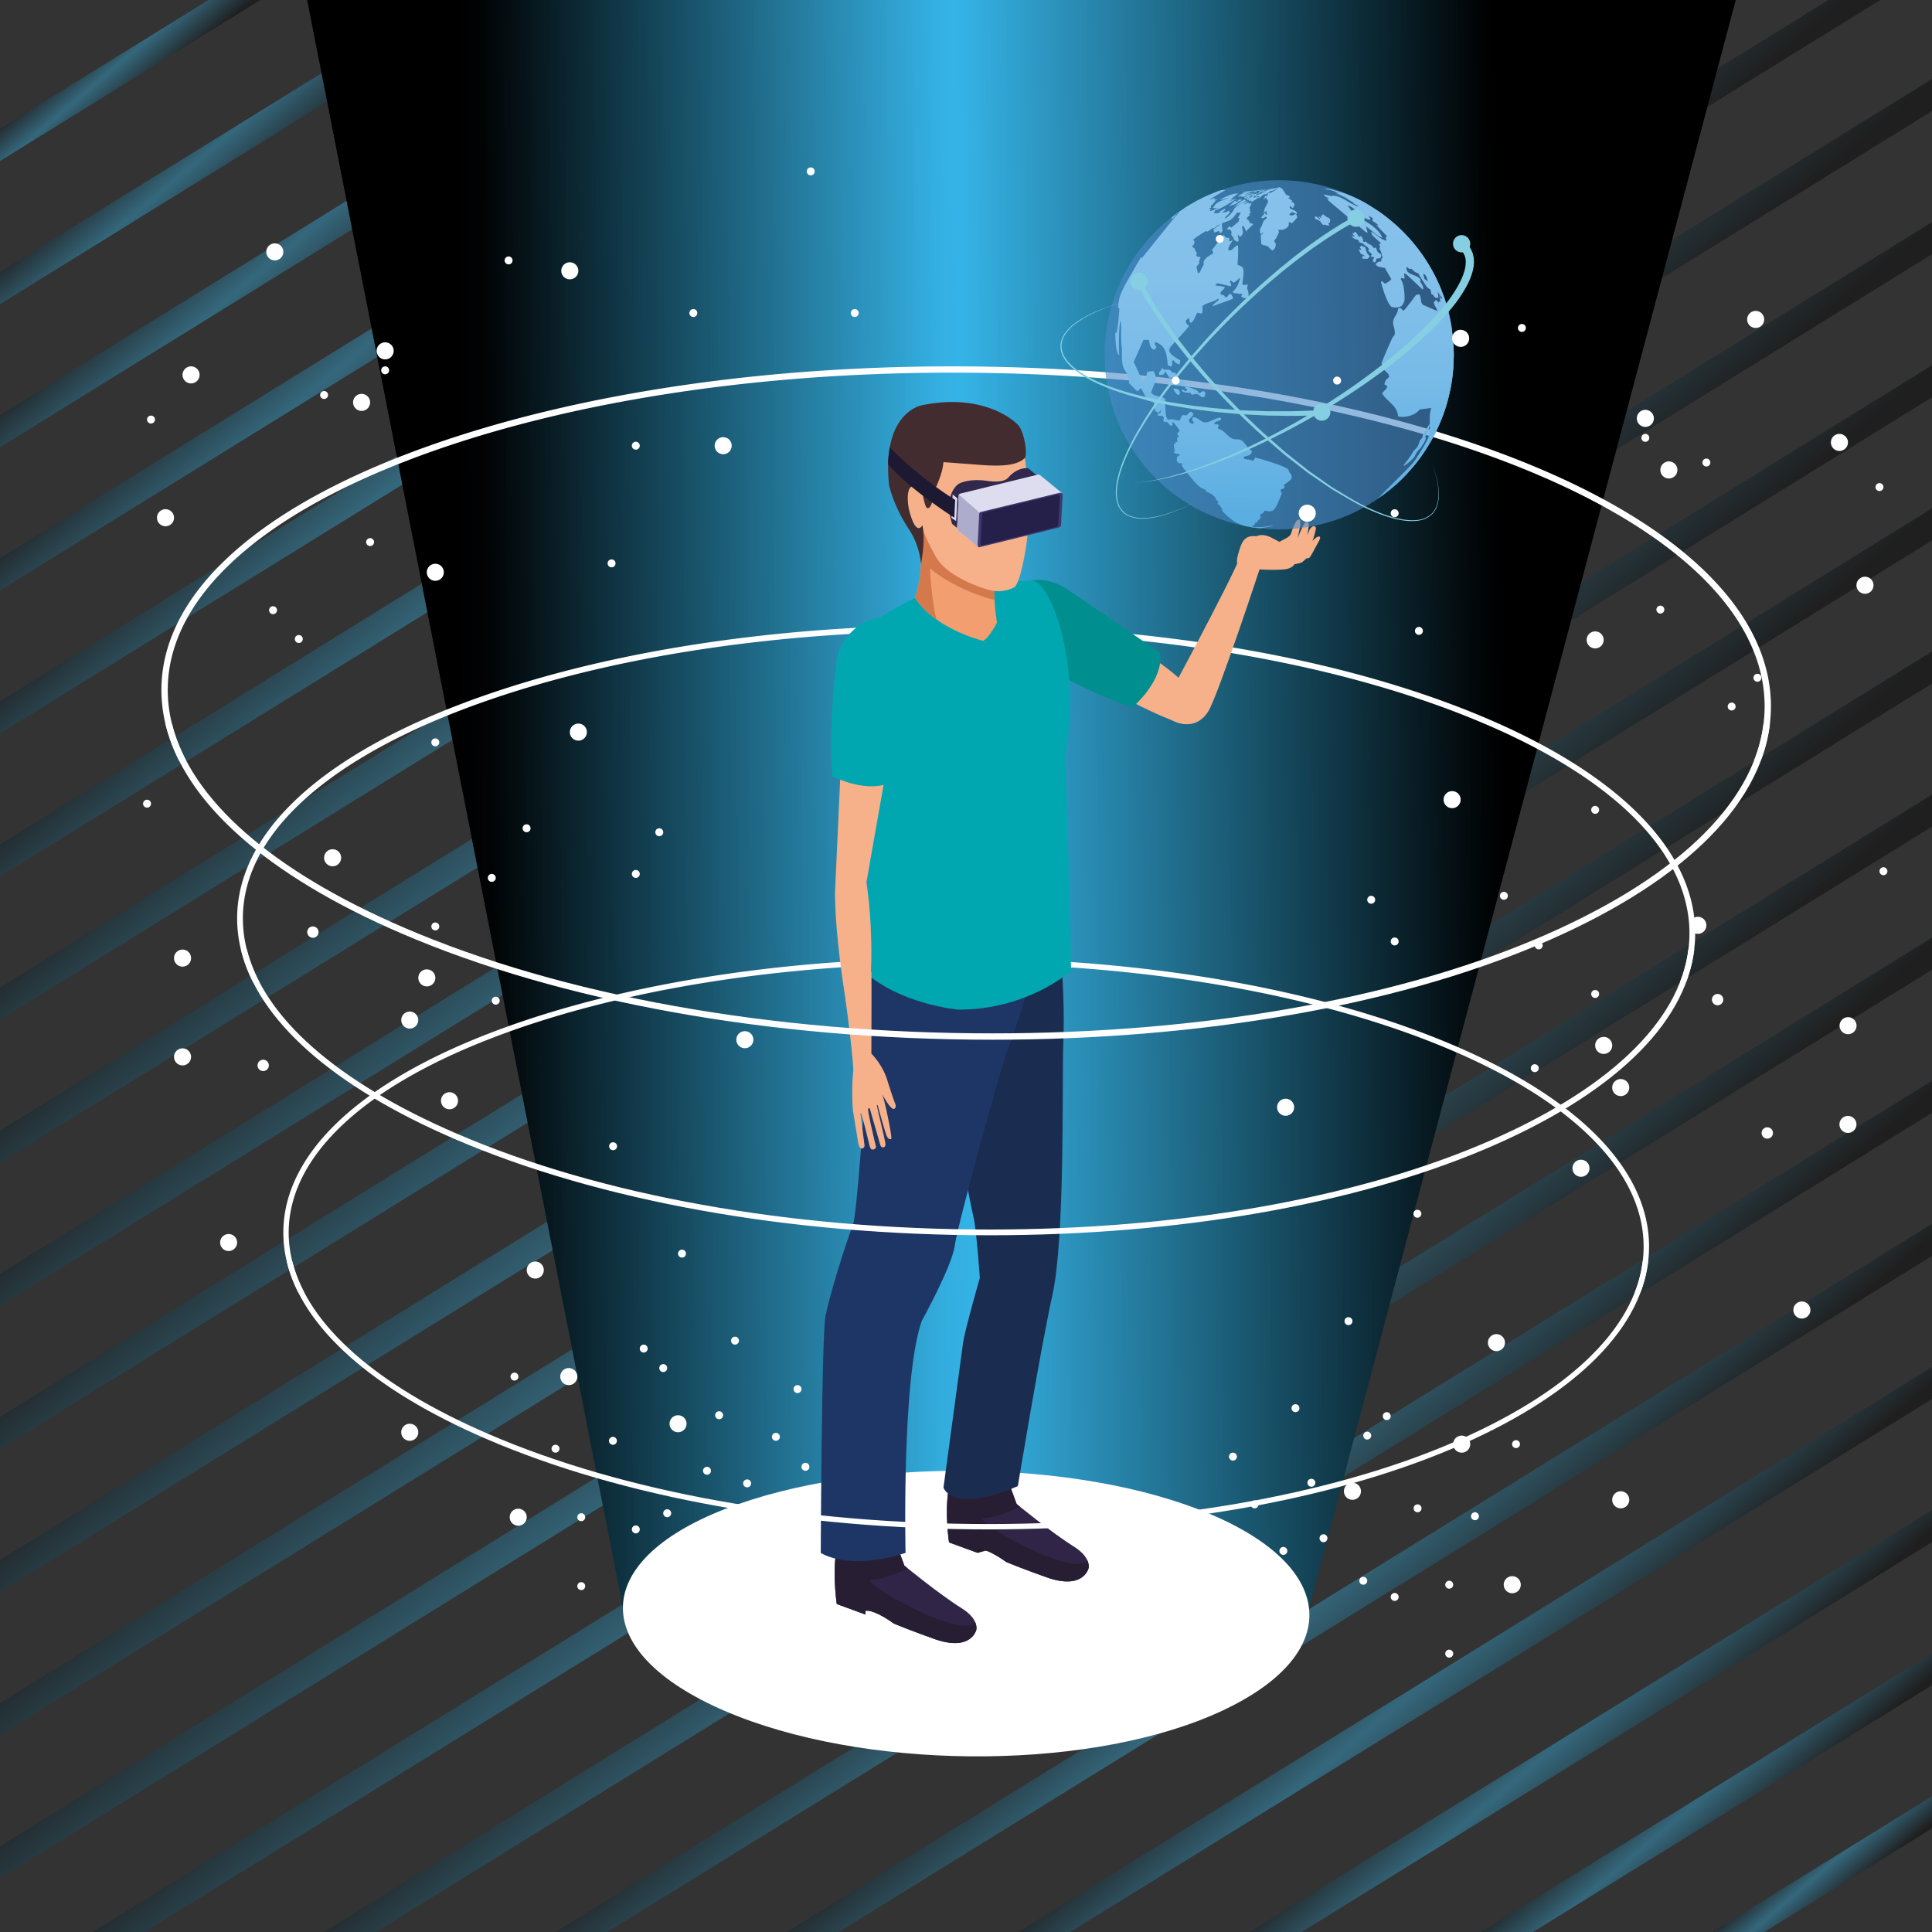 <svg xmlns="http://www.w3.org/2000/svg" xmlns:xlink="http://www.w3.org/1999/xlink" viewBox="0 0 2121.32 2121.32"><rect x="0" y="0" width="2121.32" height="2121.32" fill="#333333" stroke="none"/><defs><style>.cls-1{isolation:isolate;}.cls-2{opacity:0.4;}.cls-2,.cls-24,.cls-25{mix-blend-mode:screen;}.cls-3{fill:url(#linear-gradient);}.cls-4{fill:url(#linear-gradient-2);}.cls-5{fill:url(#linear-gradient-3);}.cls-6{fill:url(#linear-gradient-4);}.cls-7{fill:url(#linear-gradient-5);}.cls-8{fill:url(#linear-gradient-6);}.cls-9{fill:url(#linear-gradient-7);}.cls-10{fill:url(#linear-gradient-8);}.cls-11{fill:url(#linear-gradient-9);}.cls-12{fill:url(#linear-gradient-10);}.cls-13{fill:url(#linear-gradient-11);}.cls-14{fill:url(#linear-gradient-12);}.cls-15{fill:url(#linear-gradient-13);}.cls-16{fill:url(#linear-gradient-14);}.cls-17{fill:url(#linear-gradient-15);}.cls-18{fill:url(#linear-gradient-16);}.cls-19{fill:url(#linear-gradient-17);}.cls-20{fill:url(#linear-gradient-18);}.cls-21{fill:url(#linear-gradient-19);}.cls-22{fill:url(#linear-gradient-20);}.cls-23{fill:url(#linear-gradient-21);}.cls-24{fill:url(#linear-gradient-22);}.cls-25{opacity:0.7;fill:url(#linear-gradient-23);}.cls-26{fill:#fff;}.cls-27{fill:#f7b18a;}.cls-28{fill:#008e8e;}.cls-29{fill:#1f181a;}.cls-30{fill:#302546;}.cls-31{fill:#281e33;}.cls-32{fill:#1a2d50;}.cls-33{fill:#1e3665;}.cls-34{fill:#00a7b0;}.cls-35{fill:#f29e70;}.cls-36{fill:#d4794c;}.cls-37{fill:#432c2f;}.cls-38{fill:#30294c;}.cls-39{fill:#dedcef;}.cls-40{fill:#adaccc;}.cls-41{fill:#40386d;}.cls-42{fill:#24204a;}.cls-43{fill:#1d1933;}.cls-44{fill:#4c8ac9;opacity:0.6;}.cls-45{fill:url(#linear-gradient-24);}.cls-46{fill:url(#linear-gradient-25);}.cls-47{fill:url(#linear-gradient-26);}.cls-48{fill:url(#linear-gradient-27);}.cls-49{fill:url(#linear-gradient-28);}.cls-50{fill:url(#linear-gradient-29);}.cls-51{fill:url(#linear-gradient-30);}.cls-52{fill:url(#linear-gradient-31);}.cls-53{fill:url(#linear-gradient-32);}.cls-54{fill:url(#linear-gradient-33);}.cls-55{fill:url(#linear-gradient-34);}.cls-56{fill:url(#linear-gradient-35);}.cls-57{fill:url(#linear-gradient-36);}.cls-58{fill:url(#linear-gradient-37);}.cls-59{fill:url(#linear-gradient-38);}.cls-60{fill:url(#linear-gradient-39);}.cls-61{fill:url(#linear-gradient-40);}.cls-62{fill:url(#linear-gradient-41);}.cls-63{fill:url(#linear-gradient-42);}.cls-64{fill:url(#linear-gradient-43);}.cls-65{fill:url(#linear-gradient-44);}.cls-66{fill:url(#linear-gradient-45);}.cls-67{fill:url(#linear-gradient-46);}.cls-68{fill:url(#linear-gradient-47);}.cls-69{fill:url(#linear-gradient-48);}.cls-70{fill:url(#linear-gradient-49);}.cls-71{fill:url(#linear-gradient-50);}.cls-72{fill:url(#linear-gradient-51);}.cls-73{fill:#86cee1;}</style><linearGradient id="linear-gradient" x1="968.66" y1="1329.87" x2="1231.34" y2="1636.87" gradientUnits="userSpaceOnUse"><stop offset="0"/><stop offset="0.47" stop-color="#36b6ea"/><stop offset="1"/></linearGradient><linearGradient id="linear-gradient-2" x1="901.96" y1="1046.21" x2="1176.97" y2="1367.62" xlink:href="#linear-gradient"/><linearGradient id="linear-gradient-3" x1="1113.47" y1="1429.2" x2="1345.36" y2="1700.22" xlink:href="#linear-gradient"/><linearGradient id="linear-gradient-4" x1="901.96" y1="1203.34" x2="1176.97" y2="1524.75" xlink:href="#linear-gradient"/><linearGradient id="linear-gradient-5" x1="1692.71" y1="1826.51" x2="1801.45" y2="1953.61" xlink:href="#linear-gradient"/><linearGradient id="linear-gradient-6" x1="901.96" y1="889.09" x2="1176.97" y2="1210.5" xlink:href="#linear-gradient"/><linearGradient id="linear-gradient-7" x1="1837.51" y1="1925.84" x2="1915.47" y2="2016.95" xlink:href="#linear-gradient"/><linearGradient id="linear-gradient-8" x1="1547.89" y1="1727.18" x2="1687.43" y2="1890.27" xlink:href="#linear-gradient"/><linearGradient id="linear-gradient-9" x1="1403.09" y1="1627.86" x2="1573.4" y2="1826.91" xlink:href="#linear-gradient"/><linearGradient id="linear-gradient-10" x1="1258.28" y1="1528.53" x2="1459.38" y2="1763.57" xlink:href="#linear-gradient"/><linearGradient id="linear-gradient-11" x1="759.55" y1="389.55" x2="996.89" y2="666.93" xlink:href="#linear-gradient"/><linearGradient id="linear-gradient-12" x1="431.72" y1="216.15" x2="576.69" y2="385.59" xlink:href="#linear-gradient"/><linearGradient id="linear-gradient-13" x1="213.16" y1="100.55" x2="296.57" y2="198.03" xlink:href="#linear-gradient"/><linearGradient id="linear-gradient-14" x1="322.44" y1="158.35" x2="436.63" y2="291.81" xlink:href="#linear-gradient"/><linearGradient id="linear-gradient-15" x1="901.96" y1="731.95" x2="1176.97" y2="1053.37" xlink:href="#linear-gradient"/><linearGradient id="linear-gradient-16" x1="1982.32" y1="2025.17" x2="2029.49" y2="2080.3" xlink:href="#linear-gradient"/><linearGradient id="linear-gradient-17" x1="103.89" y1="42.75" x2="156.5" y2="104.24" xlink:href="#linear-gradient"/><linearGradient id="linear-gradient-18" x1="868.83" y1="447.36" x2="1136.95" y2="760.72" xlink:href="#linear-gradient"/><linearGradient id="linear-gradient-19" x1="901.96" y1="574.83" x2="1176.97" y2="896.24" xlink:href="#linear-gradient"/><linearGradient id="linear-gradient-20" x1="650.27" y1="331.75" x2="856.82" y2="573.15" xlink:href="#linear-gradient"/><linearGradient id="linear-gradient-21" x1="541" y1="273.95" x2="716.76" y2="479.37" xlink:href="#linear-gradient"/><linearGradient id="linear-gradient-22" x1="503.09" y1="883.69" x2="1630.61" y2="880.37" xlink:href="#linear-gradient"/><linearGradient id="linear-gradient-23" x1="538.86" y1="887.76" x2="1653.08" y2="871.13" xlink:href="#linear-gradient"/><linearGradient id="linear-gradient-24" x1="1328.43" y1="190.84" x2="1334.3" y2="563.28" gradientUnits="userSpaceOnUse"><stop offset="0" stop-color="#87c2eb"/><stop offset="0.31" stop-color="#83c0ea"/><stop offset="0.6" stop-color="#78bbe8"/><stop offset="0.88" stop-color="#65b3e4"/><stop offset="1" stop-color="#5aaee2"/></linearGradient><linearGradient id="linear-gradient-25" x1="1323.18" y1="190.84" x2="1329.08" y2="564.7" xlink:href="#linear-gradient-24"/><linearGradient id="linear-gradient-26" x1="1300.4" y1="191.23" x2="1306.29" y2="564.74" xlink:href="#linear-gradient-24"/><linearGradient id="linear-gradient-27" x1="1378.48" y1="189.74" x2="1384.37" y2="563.57" xlink:href="#linear-gradient-24"/><linearGradient id="linear-gradient-28" x1="1549.61" y1="187.28" x2="1555.5" y2="560.88" xlink:href="#linear-gradient-24"/><linearGradient id="linear-gradient-29" x1="1545.44" y1="187.36" x2="1551.33" y2="560.94" xlink:href="#linear-gradient-24"/><linearGradient id="linear-gradient-30" x1="1550.92" y1="187.27" x2="1556.81" y2="560.85" xlink:href="#linear-gradient-24"/><linearGradient id="linear-gradient-31" x1="1317.52" y1="190.95" x2="1323.42" y2="564.54" xlink:href="#linear-gradient-24"/><linearGradient id="linear-gradient-32" x1="1283.54" y1="191.47" x2="1289.43" y2="565.09" xlink:href="#linear-gradient-24"/><linearGradient id="linear-gradient-33" x1="1288.29" y1="191.5" x2="1294.18" y2="564.95" xlink:href="#linear-gradient-24"/><linearGradient id="linear-gradient-34" x1="1306.76" y1="191.15" x2="1312.66" y2="564.69" xlink:href="#linear-gradient-24"/><linearGradient id="linear-gradient-35" x1="1381.53" y1="189.91" x2="1387.43" y2="563.99" xlink:href="#linear-gradient-24"/><linearGradient id="linear-gradient-36" x1="1368.46" y1="190.15" x2="1374.35" y2="563.65" xlink:href="#linear-gradient-24"/><linearGradient id="linear-gradient-37" x1="1356.79" y1="190.33" x2="1362.68" y2="563.9" xlink:href="#linear-gradient-24"/><linearGradient id="linear-gradient-38" x1="1378.51" y1="189.99" x2="1384.4" y2="563.44" xlink:href="#linear-gradient-24"/><linearGradient id="linear-gradient-39" x1="1374.18" y1="190.05" x2="1380.08" y2="563.72" xlink:href="#linear-gradient-24"/><linearGradient id="linear-gradient-40" x1="1371.38" y1="190.1" x2="1377.27" y2="563.66" xlink:href="#linear-gradient-24"/><linearGradient id="linear-gradient-41" x1="1374.77" y1="190.04" x2="1380.66" y2="563.72" xlink:href="#linear-gradient-24"/><linearGradient id="linear-gradient-42" x1="1370.18" y1="190.1" x2="1376.08" y2="563.91" xlink:href="#linear-gradient-24"/><linearGradient id="linear-gradient-43" x1="1384.68" y1="189.88" x2="1390.58" y2="563.52" xlink:href="#linear-gradient-24"/><linearGradient id="linear-gradient-44" x1="1385.61" y1="189.85" x2="1391.5" y2="563.8" xlink:href="#linear-gradient-24"/><linearGradient id="linear-gradient-45" x1="1392.03" y1="189.78" x2="1397.92" y2="563.21" xlink:href="#linear-gradient-24"/><linearGradient id="linear-gradient-46" x1="1391.2" y1="189.78" x2="1397.09" y2="563.37" xlink:href="#linear-gradient-24"/><linearGradient id="linear-gradient-47" x1="1402.9" y1="189.59" x2="1408.79" y2="563.22" xlink:href="#linear-gradient-24"/><linearGradient id="linear-gradient-48" x1="1522.82" y1="187.71" x2="1528.72" y2="561.3" xlink:href="#linear-gradient-24"/><linearGradient id="linear-gradient-49" x1="1499.13" y1="188.08" x2="1505.02" y2="561.67" xlink:href="#linear-gradient-24"/><linearGradient id="linear-gradient-50" x1="1496.3" y1="188.11" x2="1502.2" y2="561.77" xlink:href="#linear-gradient-24"/><linearGradient id="linear-gradient-51" x1="1451.5" y1="188.83" x2="1457.39" y2="562.45" xlink:href="#linear-gradient-24"/></defs><title>mundo</title><g class="cls-1"><g id="Capa_2" data-name="Capa 2"><g id="Capa_1-2" data-name="Capa 1"><g class="cls-2"><polygon class="cls-3" points="101.78 2121.32 158.69 2121.32 2121.32 907.63 2121.32 872.43 101.78 2121.32"/><polygon class="cls-4" points="0 1870.01 0 1905.2 2121.32 593.37 2121.32 558.18 0 1870.01"/><polygon class="cls-5" points="355.87 2121.32 412.78 2121.32 2121.32 1064.76 2121.32 1029.56 355.87 2121.32"/><polygon class="cls-6" points="0 2027.13 0 2062.33 2121.32 750.5 2121.32 715.3 0 2027.13"/><polygon class="cls-7" points="1372.21 2121.32 1429.12 2121.32 2121.32 1693.27 2121.32 1658.07 1372.21 2121.32"/><polygon class="cls-8" points="0 1712.88 0 1748.08 2121.32 436.24 2121.32 401.05 0 1712.88"/><polygon class="cls-9" points="2121.32 1815.19 1626.3 2121.32 1683.21 2121.32 2121.32 1850.39 2121.32 1815.19"/><polygon class="cls-10" points="1118.12 2121.32 1175.04 2121.32 2121.32 1536.14 2121.32 1500.94 1118.12 2121.32"/><polygon class="cls-11" points="864.04 2121.32 920.95 2121.32 2121.32 1379.01 2121.32 1343.81 864.04 2121.32"/><polygon class="cls-12" points="609.95 2121.32 666.87 2121.32 2121.32 1221.88 2121.32 1186.69 609.95 2121.32"/><polygon class="cls-13" points="0 1084.36 0 1119.56 1810.4 0 1753.49 0 0 1084.36"/><polygon class="cls-14" points="0 612.98 0 648.18 1048.14 0 991.23 0 0 612.98"/><polygon class="cls-15" points="0 298.73 0 333.92 539.97 0 483.06 0 0 298.73"/><polygon class="cls-16" points="0 455.85 0 491.05 794.06 0 737.14 0 0 455.85"/><polygon class="cls-17" points="0 1555.75 0 1590.94 2121.32 279.11 2121.32 243.91 0 1555.75"/><polygon class="cls-18" points="2121.32 1972.33 1880.38 2121.32 1937.3 2121.32 2121.32 2007.53 2121.32 1972.33"/><polygon class="cls-19" points="0 141.6 0 176.79 285.88 0 228.97 0 0 141.6"/><polygon class="cls-20" points="0 1241.5 0 1276.69 2064.49 0 2007.57 0 0 1241.5"/><polygon class="cls-21" points="0 1398.63 0 1433.82 2121.32 121.99 2121.32 86.79 0 1398.63"/><polygon class="cls-22" points="0 927.23 0 962.43 1556.32 0 1499.4 0 0 927.23"/><polygon class="cls-23" points="0 770.11 0 805.31 1302.23 0 1245.31 0 0 770.11"/></g><polygon class="cls-24" points="1437.34 1765.11 1905.71 0.01 337.34 0.01 683.98 1765.11 1437.34 1765.11"/><polygon class="cls-25" points="1437.34 1765.11 1905.71 0.01 337.34 0.01 683.98 1765.11 1437.34 1765.11"/><path class="cls-26" d="M1328.9,1884.16c-145.1,61.2-383.73,58.72-533-5.54s-149.25-163.51,0-221.67,387.91-55.7,533,5.55S1474,1822.93,1328.9,1884.16Z"/><path class="cls-26" d="M204.22,834.85c-13.68-26.12-20.49-52.89-20-80,1.67-95.25,93.73-183.21,259.22-247.69,162.16-63.18,376-98,602.11-98,243.3,0,470.6,39.39,640,110.9,162.48,68.55,252,159.31,252,255.59a161.58,161.58,0,0,1-11.5,59.13h7.43a167.58,167.58,0,0,0,11-59.13c0-99.26-91-192.31-256.22-262C1518,441.85,1289.76,402.27,1045.54,402.27c-227,0-441.69,35-604.63,98.46C272.61,566.3,179,656.52,177.25,754.79c-.48,27.12,6.08,53.92,19.22,80.06Z"/><path class="cls-26" d="M284.83,1078.38c-12.39-23.66-18.56-47.92-18.13-72.43,1.51-86.28,84.91-166,234.84-224.37,146.89-57.24,340.6-88.76,545.44-88.76,220.41,0,426.31,35.67,579.77,100.45C1774,855.37,1855,937.59,1855,1024.82a146.33,146.33,0,0,1-10.41,53.56h6.73a151.71,151.71,0,0,0,10-53.56c0-89.92-82.43-174.21-232.11-237.36-154.22-65.1-361-101-582.23-101-205.61,0-400.13,31.67-547.74,89.19C346.78,835.09,262,916.83,260.39,1005.85c-.43,24.57,5.52,48.85,17.42,72.53Z"/><path class="cls-26" d="M334,1419c-11.61-22.16-17.39-44.87-17-67.83,1.42-80.82,79.53-155.46,220-210.16,137.59-53.62,319-83.14,510.89-83.14,206.44,0,399.3,33.41,543,94.09,137.87,58.16,213.8,135.18,213.8,216.87A136.92,136.92,0,0,1,1795,1419h6.3a142.17,142.17,0,0,0,9.36-50.17c0-84.21-77.22-163.17-217.41-222.32-144.45-61-338.13-94.55-545.34-94.55-192.58,0-374.78,29.67-513,83.54C392,1191.14,312.57,1267.7,311.11,1351.07c-.4,23,5.17,45.77,16.32,67.94Z"/><path class="cls-27" d="M1192.23,666.48l92.59,69.95s14.49,11.15,21.23,20.64c9.57,13.48,11.25,27.54,0,35.42,0,0,7,20.33-133.44-60.27Z"/><path class="cls-28" d="M1273.93,716.8,1174.78,649s-30.33-24.34-59.36-4.42c-26.15,18-14.35,58.09,1.08,69.75,10.82,8.18,74.29,45.06,127.14,62.12C1243.64,776.41,1277.88,747.87,1273.93,716.8Z"/><polygon class="cls-29" points="1073.63 1705.06 1092.15 1699.75 1076.22 1687.44 1071.32 1698.49 1073.63 1705.06"/><path class="cls-30" d="M1073.53,1701l.09,4.1L1042,1693.51s-7.18-48,3.66-72.66l61.55,5.88,9,24.6s37.92,31.2,63.63,47.31c0,0,17,9.78,15.45,22.83,0,0-4.93,23.88-43.8,11.19,0,0-27.52-9.64-46.87-17.72C1104.69,1714.94,1083.69,1699.38,1073.53,1701Z"/><path class="cls-31" d="M1073.53,1701c10.16-1.58,31.16,14,31.16,14,19.35,8.08,46.87,17.72,46.87,17.72,38.87,12.69,43.8-11.19,43.8-11.19a15.56,15.56,0,0,0-1.45-8.18c-14.41,20.57-132.08-46.64-113-46.64,11.12,0,26.76-6.36,39-12.32-2.32-1.89-3.66-3-3.66-3l-9-24.6-61.55-5.88c-10.84,24.62-3.66,72.66-3.66,72.66l31.59,11.55Z"/><path class="cls-32" d="M1039.7,1182.11s25.28,139.05,28.84,152.63,7.31,68.49,7.31,68.49-16.64,57.57-18.49,71.69-21.43,158.49-21.43,158.49,9.08,29.57,81.65-1.68c0,0,24.81-150.31,37.93-209.63,14.19-64.15,10.44-235.27,12-276.21,2-51.32-3-99.62-3-99.62Z"/><polygon class="cls-29" points="986.2 1772.76 1004.73 1767.44 988.79 1755.13 983.9 1766.18 986.2 1772.76"/><path class="cls-30" d="M950.26,1768.66l.1,4.1-31.59-11.56s-7.18-48,3.65-72.65l61.56,5.88,9,24.6s37.92,31.2,63.63,47.29c0,0,17,9.78,15.45,22.84,0,0-4.93,23.88-43.79,11.21,0,0-27.52-9.65-46.88-17.74C981.42,1782.63,960.42,1767.07,950.26,1768.66Z"/><path class="cls-31" d="M950.26,1768.66c10.16-1.59,31.16,14,31.16,14,19.36,8.09,46.88,17.74,46.88,17.74,38.86,12.67,43.79-11.21,43.79-11.21a15.59,15.59,0,0,0-1.45-8.18c-14.4,20.59-132.07-46.64-113-46.64,11.11,0,26.75-6.36,39-12.33-2.33-1.88-3.67-3-3.67-3l-9-24.6-61.56-5.88c-10.83,24.63-3.65,72.65-3.65,72.65l31.59,11.56Z"/><path class="cls-33" d="M901.18,1705.06s30.09,20.34,93.13,0c0,0-4.49-191.31,17.76-254.7,0,0,33.21-60,36.23-82.6s51.77-201.55,60.65-222.49c5.47-12.89,33.84-99.77,32.33-118.57S951,1062.05,951,1062.05s3.81,12.27,1.7,74.78c-2.47,72.94-12.58,201.24-16.1,207.28,0,0-21.26,59.37-30.19,100.63C902.15,1464.47,901.18,1705.06,901.18,1705.06Z"/><path class="cls-34" d="M939,703.65s-6.66-10.12,65.64-47.31c13.94-7.17,96.72-18.13,128.62-18.85,18.74-.43,55,87.82,36.47,191,0,0,6.25,193.68,6.25,237.45,0,0-46.82,42.68-123.31,42.66,0,0-67.26-5.37-108.82-46.25,0,0,8.36-55.72,11.37-117.1,0,0,7.11-77.16-5.92-113.57C940.55,807.13,909.8,717.4,939,703.65Z"/><path class="cls-27" d="M976.79,824.23l-28.28,160.3s-24.13,5.8-31.75-3.1l7.38-160.86Z"/><path class="cls-35" d="M1091.08,635.34s-.08,25.35,3.55,48.39c0,0-8.3,16.33-15.15,19.92,0,0-52.91-12.79-74.82-47.31,0,0,13.88-34.09,1.76-90.91l9.79-4.59Z"/><path class="cls-36" d="M1004.66,656.34c6.11,9.62,14.64,17.5,23.75,23.94-5.32-16.74-7.34-56.26-7.34-56.26,24,20,56.23,31.34,70.86,34.72-.11-12.2-.85-23.4-.85-23.4l-74.87-74.5-9.79,4.59C1018.54,622.25,1004.66,656.34,1004.66,656.34Z"/><path class="cls-27" d="M1124,493.27l5.83,44.28s.28,43.2-3.21,62.5c0,0-5.35,36.58-12.31,44.41a37.57,37.57,0,0,1-27.39,3.49c-11.62-2.91-45.35-14.72-58.15-34.65,0,0-16.32-27.9-16.06-36.6,0,0-3.59,8.25-9.52-2.18s-8.33-30.47-6.58-36.56,9.86-3.48,11.75-3.48,4.8,2.61,6.37,8.71-6.42-41.35,6.16-57.46C1039.27,462.23,1095.85,451.79,1124,493.27Z"/><path class="cls-37" d="M1012.71,539.89s2.36,16.44,5.24,17.88,6.49-5.62,5.43-10.17,10.62-20.71,12.55-40.17l31.82,2.37c19,1.43,46.48,4.29,57.52-7,3.1-3.19-.4-31.2-9-37.65,0,0-33.37-34.49-103.39-20.33,0,0-45.29,6.49-36.64,88.6A162,162,0,0,0,997,579.59a84.73,84.73,0,0,1,14.24,39.57s5.28-25.38,1.54-42.46c0,0-7,14.67-15-18.27,0,0-4.05-21.5,3.66-24.38C1001.38,534.05,1009.59,532.29,1012.71,539.89Z"/><path class="cls-34" d="M980.5,857.71l25.29-117.46s11.05-37.28-18.37-56.61c-26.51-17.43-64.11,10.22-68.33,39.68-1.92,13.43-9.44,73.52-5.23,128.89C913.86,852.21,953.23,873.11,980.5,857.71Z"/><path class="cls-38" d="M1141.88,524.76l-13-10.64s-10.63-2-21.39,9.74c0,0-3.49,7.21-23.67,4.14-18.15-2.76-29.16,1.86-31.45,3.41,0,0-17.1,10.62-7.06,43.72l9.25,7.59Z"/><path class="cls-38" d="M1070.93,557.1l86-20.9a4.23,4.23,0,0,1,2.06.59h0l.17.12,6.37,4.52-5.94,4.26-1.38,26.82a5.34,5.34,0,0,1-2.44,1.8c-1.17.46-46.79,11.68-68.46,17.1l-12.92,9.24-5.53-4.64c-.09,0-1.5-1.07-1.35-4l1.62-32.85S1068.86,557.61,1070.93,557.1Z"/><path class="cls-39" d="M1054.5,541.94l85.3-20.9a4.15,4.15,0,0,1,2.06.6h0a1,1,0,0,0,.17.12l23.88,19.5-16,7.91-13.26,4.57a5.36,5.36,0,0,1-2.45,1.79c-1.16.46-23.54,31.19-45.21,36.6l-14.66,8.53-22.06-17.77c-.09,0-1.5-1.07-1.35-4l1.72-34.88S1052.43,542.44,1054.5,541.94Z"/><path class="cls-40" d="M1082.09,596.18l-7.71,4.48-22.06-17.77c-.09,0-1.5-1.07-1.35-4l1.72-34.88a1.82,1.82,0,0,1,.15-.9l26,22.59Z"/><path class="cls-41" d="M1166.71,544l-1.7,33.37a5.36,5.36,0,0,1-2.45,1.79c-1.74.68-87.7,21.81-87.7,21.81s-1.56-.23-1.36-4l1.68-32.87s-.13-1.56,1.93-2.07l86.62-21S1167.11,541,1166.71,544Z"/><path class="cls-42" d="M1163.54,545.81,1162,576.9a5,5,0,0,1-2.28,1.67c-1.62.64-81.73,20.32-81.73,20.32s-1.44-.2-1.27-3.69l1.57-30.63s-.13-1.46,1.8-1.93l80.71-19.58S1163.91,543,1163.54,545.81Z"/><polygon class="cls-39" points="1044.69 568.63 1049.86 572.16 1051.15 547.11 1046 542.94 1044.69 568.63"/><path class="cls-43" d="M977,491s27.7,30.33,71.77,57.87l-.94,19.59s-51.16-32.52-72.7-58.87A101.14,101.14,0,0,1,977,491Z"/><path class="cls-27" d="M1274.25,781.18s76.76-142.13,87.83-170.79c0,0,16.91-12.66,23.13,8,0,0-47.88,145.73-58.53,162.68C1312.07,804.25,1286.89,795.11,1274.25,781.18Z"/><path class="cls-27" d="M951.27,968.51s6,35.39,5.44,83.58c-.36,32.37-5.49,97.2-5.49,97.2l-13.42,1.37s-20.41-100.36-21-169.23Z"/><path class="cls-27" d="M937.12,1222.77c-1.52-6.22-1.94-31.41-.31-46.09.91-8.32-7.9-76.45-8.47-79.51,2-1,22.36-30.26,28.41-30.24.38,6.07,0,89.82,0,89.82.91,1.13,12.3,12.44,17.41,29,3.78,12.26,7,21.59,8.79,26.22s-1.57,5.84-1.57,5.84c-4.79-1-11.88-14.9-12.66-16.58,1.32,3.56,4.35,16.77,4.35,16.77s6.94,31.73,5.44,32.55-3.43-.13-4.94-3.43-8.9-29.59-9.18-31-.68-3-1.51-3,10.28,43.17,9.32,43.71c0,0-.13,2.75-2.05,2.89s-2.88,0-4-4c-1-3.5-11.1-38.37-11.1-38.37s-.82-1.64-1.78.27,8.09,39.6,8.09,39.6,1.37,3.16-1,4.39-4.25,1-5.49-3.28c0,0-8.63-36.05-9.59-35.91s-.27,2.2-.27,2.2l4.25,33.16a3.25,3.25,0,0,1-3.29,3.28c-3.15.27-4.43-10.92-4.43-10.92Z"/><path class="cls-27" d="M1404.84,595l-9.38-5c-10.36-4.76-15.73-1.18-15.73-1.18-11.25-1.29-15.18,3.79-18.16,12.84-3.23,9.84-4.75,15.76-1.94,19,3.82,4.41,36.42,5.78,50.08,4.54,9.49-.86,11.44-5.61,11.44-5.61s6.69-1.08,8.63-2.38a33.55,33.55,0,0,0,4.54-4.1s2.58.21,3.88-1.29,8.41-14.9,8.41-14.9,4.75-7.33,2-7.76-6.48,3.45-7.56,5c0,0,5-14,3.46-15.55-2.6-2.58-6.26,1.73-6.69,3.25a53.15,53.15,0,0,1-2.6,5.61s3.24-12.31.87-14-3.89.9-6.69,6.7c0,0-3.45,7.55-4.53,10.57,0,0,2.37-11,2.58-12.95s1.08-8.2-1.94-7.33-6.57,10.94-7.77,14.89C1416.23,590.09,1410.41,591.41,1404.84,595Z"/><path class="cls-44" d="M1596.2,389.55c0,105.86-85.83,191.69-191.7,191.69s-191.7-85.83-191.7-191.69,85.83-191.7,191.7-191.7S1596.2,283.68,1596.2,389.55Z"/><g class="cls-1"><g class="cls-1"><path class="cls-45" d="M1327.7,213.88l.11,0-.09,0c.08,0,1.89-.8,2.15-.92a1,1,0,0,0-.18.06l.06,0-2,.88h0"/><path class="cls-46" d="M1320,217.45l.17-.07,0,0,.15-.07.22-.1.25-.13.3-.13.28-.12.26-.13.22-.1c1.27-.57,2.5-1.2,3.76-1.77l-.07,0a15.68,15.68,0,0,1,1.67-.77l-7.43,3.48.17-.1"/><path class="cls-47" d="M1290.52,235.46c-1.39.95-1.39.95-5.13,4.94.79-.15,1.29-.77,1.94-1.15-.19.49-.68.78-.87,1.27.58,0,4.51-3.63,4.63-3.92-.3,0-.3,0-1.64.81.3-.34.67-.61,1-.93a1.68,1.68,0,0,0-.54.16c.61-1,1.74-1.34,2.45-2.18a3,3,0,0,0-.49.2,42.54,42.54,0,0,1,3.53-2.61c-.45.41-1,.76-1.41,1.16,2.94-1.4,5.26-3.72,8-5.42a2.4,2.4,0,0,1-.23.38c.28,0,.28,0,6.71-4l-.47.23c2.6-2.17,6-3.06,8.61-5.12-.41.16-.81.38-1.21.57l.84-.48c-4.66,2.61-10.86,6.14-15.41,8.95l-10.32,7.15h0"/><path class="cls-48" d="M1397.33,577.3a6.59,6.59,0,0,0,.71-.34,4.89,4.89,0,0,0-1.14.22c.25-.18.53-.29.78-.46a18.14,18.14,0,0,0-2.81.93,7.1,7.1,0,0,0,1-.49c-.38,0-1.63,0-1.87.66-.34.11-3.27.68-3.91.75,1.1-.41,2.3-.44,3.39-.88h-.21c-.56,0-5.31.8-5.34.81-3,.56-6.14-.16-9.2.4,1.14.88,2.36.07,3.54.18-2,.45-4-.27-6-.27a1.27,1.27,0,0,0,.52.17,28.3,28.3,0,0,1-3.72-.37l.14,0c-.44-.08-2.07-.28-2.08-.28l.81.18c-.23,0-.47-.06-.71-.1,1.6.26,3.72.63,5.32.86l.82.12c3,.41,6.41.89,8,.54a3.36,3.36,0,0,1-.63-.13c9.91-1.34,10.75-1.71,12.59-2.49"/><path class="cls-49" d="M1590,387.84c-.42,49.08-.47,54.2-10.11,74.52-16.71,35.21-16.71,35.21-64.11,81.82l.9-.07c-.27.27-.27.27-4.89,3.69,3.42-1.67,7.79-4.75,14.61-10.3l6.13-5.28c12.64-12.19,14-13.47,21.76-23,11.1-15,11.77-15.9,17.5-26,8.64-16.86,9.15-17.87,13.05-28.49,5.95-18.74,6.19-19.47,8.26-30.58,2.76-19.52,3-21.11,3.13-34.28-.21-5.57-.37-13-.85-18.57.72,8.64.72,8.64-.28,21.67-.88-1.9-.66-4.07-1.43-6l-1-.19c-.72-1.5.21-3.56-1.57-4.7l-.84.33c-.09,1.62-.28,3.78-.3,5.41"/><path class="cls-50" d="M1571.84,323.29l.83-.12c1.31,1.1,2.14,2.62,3.32,3.85,1.76-.13,1.76-.13,2.61.5,0-.29,0-.68,0-1l.76.37c0-.09,0-.09-.59-6.51,1.4,2,2,4.45,3.71,6.22-.49-6.75-.49-6.75-1.51-9.55a8.06,8.06,0,0,1,1.32,2.29c-.06-.24-.13-.56-.19-.8,1.77,3.43,2.4,6.76,4.1,15.67-.58-1.51-.86-3.13-1.57-4.61.79,5.81.79,5.81.72,5.91-.46-.29-.46-.29-5.24-11.43.43,2.64,1.19,5.23,1.45,7.9a7,7,0,0,1-1.36-1.35c-1.24,3.68-1.46,4.34,5.78,27.14,2.92,9.18,6.84,18,8.81,27.5.87-2.95.87-2.95-.53-23.57l-.66-4.19c-4.13-19.74-4.21-20.12-7.84-30.73-7.06-18.09-7.34-18.8-12.64-28.65C1563.35,281.69,1563,281.05,1556,272c-11.89-14.17-12.6-15-21.39-23.26-11.35-9.77-18.84-16.23-35.53-26,35.87,20.37,62.36,56,72.75,100.52"/><path class="cls-51" d="M1545.54,508.65l.39-.35a3.25,3.25,0,0,0-.39.35h0m17.82-33.23c.05-.09,6.78-10.74,6.8-10.76s0,.22.08.31-2.3,9.62-2.88,10.51c-2.29,3.56-2.29,3.56-2.37,3.85a.6.6,0,0,0,.24.78c.48.37.5,1.21,0,2.49-.65,1.81-1.6,3.45-4.14,7.49l-.25.37c-1.41,2-3.2,3.6-4.72,5.47-1.76,2.16-2.32,5-4.26,7.1-.07.08-7.88,8.2-10.8,8.35.09-.65.09-.74,3.19-4.67,4.92-6.23,6.17-8.68,6.77-9.87,1.26-2.46,3.74-3.92,5.24-6.18s1.83-5,3.1-7.31c.6-1.12,1.75-1.82,2.31-3a5.63,5.63,0,0,0,.52-2.08c.07-.59.1-.94,1.14-2.88"/></g><g class="cls-1"><path class="cls-52" d="M1418.35,524c-.72,2.8-.72,2.8-8.88,8.61l1,1.61c-.15.61-.35,1.42-.51,2a30.06,30.06,0,0,0-4.08,1.66,9.24,9.24,0,0,0,1.67,3.66c-8.49,20.84-8.49,20.84-19,19.22-2.06,3.32-2.06,3.32-4.82,3.59.14,1.28.39,3,.63,4.26-3.27,3-3.27,3-4,4.84l-2,.36a7.1,7.1,0,0,1-1.81,3.17l-2.19-.17,1.83,1H1374c4.71,1.57,4.71,1.57,5.42,1.84l-2-.26-.82-.12-5.32-.86-1.85-.37-1.18-.24h0C1355.71,575,1347.8,567,1342,561.1c.13-2.81-1.64-5.52-5.27-8.08.36-.51.82-1.2,1.19-1.72a23.21,23.21,0,0,0-2.87-2.91c-.41-5-10.57-8.57-10.67-8.59-.17-.61-.39-1.43-.56-2-5.82-2.11-9-3.27-26.14-26.18.12-.63.3-1.47.42-2.1l-1.44-1.22-1.78.66c-3.15-2.52-3.12-2.71-2.38-7.45a17.51,17.51,0,0,0,3.42-2.33c-2.39-1-5.25-.73-7.35-2.57l1.5-1.29a27.23,27.23,0,0,1-1.24-7.85l2-.45c0-.62,0-1.45,0-2.08l1.94.48a12.21,12.21,0,0,0-.58-4.41l1.9-1a6.46,6.46,0,0,0-1.62-3.53,10.83,10.83,0,0,1,2.81-3.18c-1.11-2.51-1.56-3.55-7.49-10.07-.26.52-.61,1.2-.87,1.7.21.58.5,1.35.72,1.93l-1.78.7c-2-1.05-3-3.13-4.64-4.49l-1.89.49-1.93-1.16a32.91,32.91,0,0,0,.32-4.44l-1.48-1.43c-4.08.15-4.08.15-5.63-1.19a29.72,29.72,0,0,1,3.66-2.22c.16-.82.37-1.93.53-2.76a9.26,9.26,0,0,0-2.59,2.91c-4.66-2.06-4.68-2.38-5.21-11a43.49,43.49,0,0,0-7.53-2.66c-1.69-4.4-4.1-8.47-6.07-12.73l-1.89-.11a7.47,7.47,0,0,1-2.39,2.84c-1.36-.63-1.36-.63-9.75-9.27,1.91-7.87-5.19-12.66-6.62-19.38-1.51-7.08-.34-14.32-1.28-21.43-1.19-9.06.31-18.22-1-27.27-2.35,3.68-2.1,33.13-1.53,38.15-4.67-3.18-4.33-25.9-4.29-26.1.34.48.79,1.13,1.13,1.6,1.83-4.63,3.3-26.85,3.3-27.07-.48-.45-1.12-1.05-1.61-1.49,1.89-14.69,1.89-14.69,24.91-54.3.55-.07,1.3-.14,1.85-.2,38.51-48.06,38.51-48.06,42-50.6-2,1.16-4,2.41-6,3.48,2.74-2.08,2.74-2.08,10.66-7-2.21,1.06-3.43,1.64-10.36,6.62l10.32-7.15c4.59-2.76,10.72-6.4,15.41-8.95l3.87-1.91-.26.1,7.43-3.48.41-.19,2-.88c-1,.51-2.47,1.18-3.53,1.68,14.1-6,14.1-6,19.58-5.92-8.46,4.74-8.46,4.74-17.79,10.6,2.15-.14,3.8-1.66,5.83-2.14l-1.55,1.24,2.37-.44c-.54.45-1.25,1.07-1.79,1.53a21.3,21.3,0,0,0,4.28-1.14,33.45,33.45,0,0,1-3.87,2.59l2-.57c-2.3,1.47-3.38,4.14-5.64,5.66,0,.59,0,1.37,0,2l-1.85,1c.48.34,1.11.79,1.58,1.14l-1.18,1.67c1.62-.15,1.62-.15,9.8-3.31a13.83,13.83,0,0,1-6.1-.2c3.93-6.07,3.93-6.07,18-11.14-3.51.36-6.69,2.17-10.27,2.27,4.85-3.32,15.61-7.74,20-6.81a75.35,75.35,0,0,0-8.47,6.49c1.18-.36,2.75-.86,3.91-1.26-1.85,1.16-3.77,2.21-5.65,3.35,3-1,5.71-2.39,8.68-3.28-.13.12-18.89,12.7-23.65,12.83-.46,1-1,2.45-1.44,3.52,3.78-.1,3.78-.1,5.91-.66.8-1.72.8-1.72,6.52-4.62-.47,2.3-.47,2.3-4,4.56,11.2-.05,15.94-11.49,25.48-14.47l1.44,1.18c-15.76,8.34-15.76,8.34-19.52,12.44l1.91-.05c-.23.83-.23.83-5.23,5.82,0,.56,0,1.31,0,1.87.09-.08,9.52-7.86,9.53-11.15,9-8.33,15.17-8.16,15.43-8.15-.53.52-.53.52-5.55,3.39,2.06-.36,3.86-1.43,5.81-2.07l1.43,1.32,2.14-.76a38.13,38.13,0,0,1-2.45,5.45c.3.48.71,1.12,1,1.61l-.91,1.83,1.75.69a14.45,14.45,0,0,1-2.58,2.94l2,.22c-3.87,3.29-3.87,3.29-4.3,4.54,2.55,1.82,2.83,2.43,3.61,4.74,1.15.28,2.67.67,3.81,1-2.35,3-5.62,5.13-7.92,8.21-.33-.41-.33-.41-2.72-6l-2,.75c1.75,7.45,1.75,7.45-1.93,11.34a6.92,6.92,0,0,1-2.25-3c-.76,2.62,1,5.07.55,7.67l-2,.54c-1-.76-2.28-1.75-3.3-2.45-.21-1.87-.21-1.87-2.77-5.24.63-3.36.34-3.74-1.08-5.58-1.14-.11-2.65-.35-3.77-.58a10.64,10.64,0,0,1,3.38-3.23l1.24,1.62c.79-.35.79-.35,8.47-6.71a8.13,8.13,0,0,1,1-3.56l-1.8-.55a53.65,53.65,0,0,1,3.16-5.49,22.39,22.39,0,0,1-3.91-.43c-6.57,8.5-6.57,8.5-16.77,11.81a39.25,39.25,0,0,0,.57,8.25c-.32.59-.75,1.38-1.08,2l-1.89.47-.73-2c-2.13.16-4,1.44-6.08,1.59.23-.53.56-1.25.8-1.78l-1.66-.91c2.35-2.47,5.45-4,8-6.15-3.48.2-5,4.61-8.78,4.14-4.82,3.87-4.82,3.87-7.15,3.16-10.71,6.77-10.71,6.77-13.95,9.8l1.66.89c-.22,3.92-.32,4-2.58,5.67a5.69,5.69,0,0,0,2.69,2.46c.54,2,.54,2,2.7,5.5-.29.53-.67,1.24-1,1.76l1.19,1.81c1.14.19,2.65.47,3.79.71a11.21,11.21,0,0,1-1.87,4.13c.84,2.26.84,2.26-2.85,6.5.45,1,.45,1,1.53,6.26l1.81.51c1.67-3.15,2.82-6.58,5-9.45-2.65-6.24,9.68-11.76,9.81-11.81l.33-1.95c-.46-.53-1.07-1.24-1.54-1.76l13.07-17c2.45,3.84,3.93,3.59,6.17,3.21,0,1.2-.06,2.81,0,4a10.37,10.37,0,0,0,3.67-1.43c-1.37,3.78-5.11,6.57-4.6,11.12,5,1.29,6.23-4.95,10.43-5.34.54,2.74.18,16.45-.55,21.25,7.73,3,7.73,3,5.36,21.78,1.55.56,1.55.56,5.85.07a6.3,6.3,0,0,1-.8,3.58c6.12,15.45-4.91,10.57-5,10.5a6.76,6.76,0,0,1-1.27-1.39c.38-.59.87-1.39,1.25-2l-1.7-.89-1.82.69c-2.07-1-2.07-1-5.88-1l-1.35-1.53c7-6,8.17-15.17,8.16-15.24-2.55,1.35-4.18,3.93-6.84,5.13a10.53,10.53,0,0,1-3.25-2.64l-1,1.6a38.55,38.55,0,0,1,1.66,3.57l-1.21,1.46c-15.52-4-15.52-4-16-.85,8.61,1.1,8.61,1.1,10.1,2.13-1.36,2.61-4.73,3.79-5.08,7.12a7.06,7.06,0,0,0,3.69,1.37,9.29,9.29,0,0,0,3.16,2.62c3-3.78,3-3.78,4.68-4.17,2.37,3.43,2.37,3.43,2.13,5.54-4.21,1.75-22.25,8.19-22.27,8.19,1.59-3.37,5-4.89,7.42-7.45l-1.86-.57c-5,3.83-11.89,3.75-16.69,8,.57,8.73.57,8.73-5.17,7-2.91,3.5-3.22,8.7-7.41,11.37l-1.51-1.35a12,12,0,0,0-.55-4.12,17.44,17.44,0,0,0-3.49,2.8c.35,2.8.46,3.63,3.52,5.5,0,1.16,0,1.16-19.06,21.94-6.31,6.87-.09,10.58,9.33,16.2a18.07,18.07,0,0,1-.54,4.51c-.2,0-4.84-.8-6.63-4.71l-1.69,1c.3,3.9.3,3.9-.93,6a10.21,10.21,0,0,1-3.73-1.48c-1.42-12.82-2.44-22.09-14.06-25.4-.53,2.4-.69,3.13,1.72,5.34a8.19,8.19,0,0,1-2.74,3.15c-4-2.24-4-2.24-5.69-10.69-.64-.2-.64-.2-6-.06l-10.7,24.08L1255,419.36a24,24,0,0,1,1.62-4l1.86-.18c.78-2.23.14-4.76,1.49-6.87a41,41,0,0,1,6.85-.73c3.33,7.72,3.33,7.72-3,23.19,3.63,5.58,10.84,3.39,15.34,7.08.75,19.21.75,19.21,3.23,23.2,4.46-2.19,8.79,1.26,13.23.34a21.89,21.89,0,0,1,2.57-5.63c1.43.07,3.32.18,4.74.32,1.53-1.37,2.59-3.24,4.56-4.12a9.06,9.06,0,0,1,3,2.77c-1.22,2.52-3.49,4.16-5.23,6.25.82,3.17.82,3.17,4.4,4.57l1.12-1.7c-2.3-2.92-1.9-4-.93-5.77,5.95-.28,9.17,7.07,15.56,5.55,5.18-1.24,9.57-4.78,15-5.13.07.58.18,1.35.25,1.93-.91,1-.91,1-6.51,3-.28.58-.67,1.37-1,2a8.43,8.43,0,0,0,3.8.4c.46.38,1.1.88,1.57,1.25l-1.36,1.95c.22.6.51,1.4.72,2,8,1.44,10.78,11.9,19.89,11.33,8.93-.56,10.1,9.38,16.52,12.21.26,4.6-1.08,5-8.5,6.95v2.12c3.39,1,7.07.9,10.35,2.41a10.87,10.87,0,0,1,2.37-3.63c.26,0,30.86,8.16,36.37,13.2-.33,3.37,4.09,4.88,3.31,8.42"/><path class="cls-53" d="M1301.55,424.49c-1,.25-3.6-.76-4.36-1.07s-.78-.32-4.69-.93c-1.9-.29-2.14-1.53-2.55-3.59-.38-1.85-.62-3.08-2.32-3.9a3.14,3.14,0,0,0-2.5-.2c-.19.09-.65.28-1.27-.37a21.08,21.08,0,0,1-1.86-2.69c-2.22-3.44-2.33-3.43-3.09-3.36-.75,1-.47,2.6-2,3.15-.63.22-1.21-.19-1.84-.12s-1.07.68-1.75.53c-.39-.08-.64-1.33-.65-1.35a3.19,3.19,0,0,1,.1-1.71,5.32,5.32,0,0,1,.39-.65c.41-.66,1.17-1,1.58-1.68s.35-1.43.77-2.06c.3-.42.84-.17,1.24.12.55.37.84,1.06,1.57,1.21,1.78.36,3.6-.15,5.38.21,1.55.45,2.29,1.9,3.47,2.81.91.69,2.11-.21,3,.54a4.55,4.55,0,0,1,1.19,2,15.31,15.31,0,0,0,3,5.32c1.51,1.64,4,1.53,5.54,3.12,1.21,1.27,1.59,4.6,1.59,4.63"/><path class="cls-54" d="M1295.52,431.54c-.18,1.92-2.11,2.8-3.55,1-3-3.66-3-3.66-3.45-6.23.42.13,1.5.45,2.56.66.43.08.87,0,1.3.09,1.23.36,3.35,2.31,3.14,4.45"/><path class="cls-55" d="M1323.27,432.67c-.11,1.05-.57,3.5-2.31,3.49-2.89,0-4.16-3.11-6.8-3.57-1.91-.33-3.61,1.09-5.54.58a1.47,1.47,0,0,1-.89-.54c-.23-.38.16-1.06-.43-1.23a40.38,40.38,0,0,0-4.44-.24,10.37,10.37,0,0,1-4.72-1.53c-.62-.48-.42-2.06.25-2,1.36.2,2,1.84,3.47,1.79.89,0,2.05-1.12,1.48-1.93a3.62,3.62,0,0,0-1.82-1c-.66-1.64-.06-2.14,2.21-1.85.9.17,1.61.3,6.86,2.45,3.18,1.3,4.78,2.26,4.77,2.89a1.93,1.93,0,0,0,.82,1.43c.65.4,1.37-.05,2.55-.78,1.91-1.18,2.75-1.19,3.71-.77,0,0,1.08.5.83,2.75"/><path class="cls-56" d="M1383.83,209.09c-.9.2-1.81.28-2.72.48-1.4.32-2.73.92-4.15,1.14-.41.06-.87-.22-.78-.42.22-.5,4.77-1.66,6.33-1.61-1.17.57-2.5.58-3.68,1.09a15.44,15.44,0,0,0,2.83-.69c.47-.42,5.79-1,5.83-1a28.84,28.84,0,0,1-3.66,1.05"/><path class="cls-57" d="M1366.49,216a1.87,1.87,0,0,1-1,.08c0-.15.13-.25.16-.39-.88-.35-1.57.76-2.45.31,0-.4-.61-.46-1-.45-.88,0-1.7.41-2.56.49a.13.13,0,0,1,0-.09l.37-1.12c1.49-.75,3.19-.76,4.73-1.36-.81,0-1.56.56-2.41.37,0-.22-.19-.29-.27-.45a24.06,24.06,0,0,1,5-1.47,15.72,15.72,0,0,0,2.59-.48l0,0h0c-.2-.11-.52-.08-3.71.65a9,9,0,0,1-2,.39,18.71,18.71,0,0,1,3.73-1,20.49,20.49,0,0,0,2.13-.49,4.11,4.11,0,0,0-1.21.19c-3,.66-3.92.19-4,.18.91-.86,10.68-2,11.82-2a9.24,9.24,0,0,1-1.39.38c1-.12,1.89-.83,3-.48a18.84,18.84,0,0,1-3.92,1.1,11.29,11.29,0,0,0-2.26.55.25.25,0,0,1,.05.17c-.16.1-.34.18-.5.29a11.52,11.52,0,0,0,2.67-.55,36.26,36.26,0,0,1-4.68,1.28s-.57.15-.71.43a6.92,6.92,0,0,0,1.36-.24c-.06.1-.06.1-.75.36a17,17,0,0,0-3.38,1.53c.46.14,4.44-1.6,4.47-1.62a15.53,15.53,0,0,1,4.17-1,.57.57,0,0,0,0,.13c-1.35,1.13-3.12,1-4.66,1.62.1.09.21.12,1.53-.21a6.13,6.13,0,0,1,1.13-.23,41.07,41.07,0,0,1-5.44,2.2c-.25-.05-.76.29-.76.3,1.2,0,2.22-.67,3.37-.86a30.62,30.62,0,0,1-3.24,1.51"/><path class="cls-58" d="M1358.3,222.85c-1.38.68-2.69,1.5-4.14,2.08a20.5,20.5,0,0,1-2.07.42c-.64.17-1.18.6-1.81.79a.83.83,0,0,1-.35.05c-.16-.23.32-.71.32-.71s.23-.22.32-.31c.57-.51,1.25-.87,1.81-1.37s.73-.89,1.17-1.28.94-.74,1.42-1.1a5.2,5.2,0,0,1,2.81-1.21s0,.06,0,.08c-1.61.7-.61,1.17-.6,1.18.52.13,2.22-.71,2-1.29a4.48,4.48,0,0,1,3.34-1.32c.2.3-.12.51-.13.77.13.1.15.11,1.27-.27a4.84,4.84,0,0,1,1.06-.32,22.62,22.62,0,0,1-4.12,1.93s-1.18.07-1.42.53a.25.25,0,0,0,0,.07,5,5,0,0,0,.67-.14,5.7,5.7,0,0,1-1.57,1.42"/><path class="cls-59" d="M1377.19,211.9c-.39.1-.45,0-.35-.19a2.3,2.3,0,0,1,1-.63c1-.35,2-.54,3-.81a28,28,0,0,1-3.69,1.63"/><path class="cls-60" d="M1373.88,213.2s-1.14.37-1.1.21a4.24,4.24,0,0,1,1.37-.83,13,13,0,0,1,2.15-.31s0,0,0,0-2.4.88-2.43.9"/><path class="cls-61" d="M1370.46,216.48a4.55,4.55,0,0,0-1.49.3c-.76.31-1.39.95-2.28.94,0,0,0,0,0,0-.12-.33-.66-.62-.34-1,.55-.64,1.42-.53,2.07-.94-.07,0-.17,0-.24-.08a13.08,13.08,0,0,1,2.73-1.45l.31-.1c.69-.19,1.4-.24,2.09-.44,1.24-.36,2.37-1.1,3.71-1.13v0l0,.1c0,.13.12.19.09.31s-.23.17-.31.29a1.44,1.44,0,0,0,.62-.05.28.28,0,0,1-.12.12l-.12.06c-1.61.74-3.27,1.37-4.89,2-.63.25-1,.91-1.74,1"/><path class="cls-62" d="M1378.84,219s-4.93,3.15-5.48,2.88c0-.66.93-.85.79-1.58-.17-.11-.35-.14-1.5.27a2.71,2.71,0,0,1-.91.21c-.24,0-.53-.1-.48-.51s.52-.66.67-1.06a.15.15,0,0,1,0-.06c-.93,0-1.75,1.06-2.74.25,0-.27.31-.4.35-.66a1.12,1.12,0,0,1-.11-.15c.25-.27.73-.54,2.88-1.46a22.1,22.1,0,0,0,3.41-1.76l-.06-.06a3,3,0,0,0-.79.22c-.37.13-.38.12-.49,0,.69-.91,1.86-1,2.73-1.55-.35,0-.65.41-1,.17.11-.11.35-.37,2.14-1.09l1.71-.66a1.21,1.21,0,0,1,.61-.08.22.22,0,0,1,0,.08,4.61,4.61,0,0,1-1.09,1.14c-.12.09-.13.11-.14.2s.11.13,1,0c0,0,0,0,0,.06a20.3,20.3,0,0,1-2.35,1.19c-1.2.57-1.62.78-1.72,1,.17.15.42.06.6.18-.13.32-.81.4-.59.82.07.15.07.15,1-.14a7.75,7.75,0,0,1,.94-.27c.26,0,.52,0,.78,0,.64-.05,1.41-.17,2-.26a.81.81,0,0,1,.31,0c-.18.6-.91.74-1.11,1.31a.54.54,0,0,0,.18,0c-.14.3-.28.53-1.5,1.32"/><path class="cls-63" d="M1369.63,218.11a2.93,2.93,0,0,1-1.07.35c-.06,0-.9-.36-.87-.53s4.08-1.94,4.89-2.27a1.51,1.51,0,0,1,.89-.09c.52.3-3.79,2.52-3.84,2.54"/><path class="cls-64" d="M1382.68,212.42c-.64.22-2.18.54-2.08.15a19.38,19.38,0,0,1,2.8-1.24,9.62,9.62,0,0,0-1.4.37c.24-.26.67-.21.91-.5-.08-.06-.17,0-.26,0,.45-.34,6.74-2.17,6.78-2.17l-.07.05c-.54.29-1.11.49-1.65.78-.12.07-.18.23-.31.3-1.12.57-2.44.65-3.51,1.33-.32.2-.44.27-.42.39s-.6.5-.79.56"/><path class="cls-65" d="M1382.59,211.12c-1.19.39-1.32.37-1.41.35a.14.14,0,0,1,0-.06c.33-.58,1-.46,1.5-.79,0-.1-.18-.08-.16-.21s.14-.18.23-.23a19,19,0,0,1,1.76-.71c.73-.26,1.51-.33,2.24-.54s1.24-.47,1.88-.63a5.05,5.05,0,0,1,1.24-.16v.06c.29,0,.55-.09.83-.07-.76.46-1.72.38-2.48.85.39.12.72-.15,1.1-.15l-.16.08a.53.53,0,0,0-.12,0c-1.18.4-2.39.7-3.56,1.1-1,.34-1.9.76-2.87,1.08"/><path class="cls-66" d="M1390.8,208.6a7.29,7.29,0,0,1-1.46.38,50.13,50.13,0,0,1,6-1.64,2.83,2.83,0,0,1-.41.14l-4.09,1.12"/><path class="cls-67" d="M1404.89,205.39a5.22,5.22,0,0,1-.68.43h0a36.69,36.69,0,0,1-8.43,4.09,1,1,0,0,1,.19-.25.67.67,0,0,1-.14-.09,6.31,6.31,0,0,0-1.77.86,1.4,1.4,0,0,0,.28-.06.75.75,0,0,0,.07.12c-.41.32-4.28,2.84-4.83,2.87l-.1-.12a.51.51,0,0,1,0-.13,8.18,8.18,0,0,0-3.73,1.63c.13,1-3.84,2.76-3.88,2.76l-.07-.11a5.37,5.37,0,0,0-1.46.31l-.13,0c.09-.22.13-.31,2.37-1.65a7.46,7.46,0,0,0,.81-.52,8.09,8.09,0,0,0-.83.09c-.39-.46-1.25-.08-1.67.1a2.67,2.67,0,0,1-2.74-.2c.58-.77,4.13-2.14,4.5-2.19l7.09-2.65a6.39,6.39,0,0,0-2.4.57c-1.06.38-1.59.55-1.85.25,1-.75,1-.75,4.65-2.17l0,0h0c2.3-1.43,11.57-3.21,11.67-3.23-1.28.5-2.66.7-3.92,1.24,2.42-.3,4.64-1.38,7-1.92h0"/><path class="cls-68" d="M1384.15,258.08h0m21.92-52c-.29-.17-.68-.37-1-.53l0,0,.35.3-.48-.4-.11.06a3.28,3.28,0,0,1-.2.31,2.56,2.56,0,0,0,.22-.35l-.1.06c-7.38,5.6-10.13,6.3-11.17,6.56l-.25-.26c-.57.23-.7.29-1.93,1.77l.32.25.77-.19c-.65,2-2.91.75-4,1.83l.18.36.46.09c-.42,1.08-1.58,1.69-1.81,2.89,1.37-.42,2.21-1.66,3.48-2.25a8.84,8.84,0,0,0-.5,1.79c1,.56,3.57,2,.08,7.29a20.68,20.68,0,0,0-2.92,8.62c1.11-.64,1.34-2.21,2.71-2.56l.21.29c-.21,1.16,1,2,.76,3.17-.18.87-1.25.66-1.46.36-.39-.58-.1-1.24-.24-1.85-.77.17-4.59,4.9-4.67,5.19,1,.65,2.92,1.42,4-.75a4.85,4.85,0,0,0,1.88.05c.2.3.41.6,0,1.38-.74,1.37-2.4,1.78-3.21,3.08-1.19,1.93-1.34,4.28-2.53,6.2a8.29,8.29,0,0,0-.65,8.34c1.24,0,1.34-2,2.82-1.66-.08.45-.15.84-2.73,2.55-.19,1.4.56,9.69.58,9.71,1.83,2.31,5,1.12,7.12,2.82,1.65,1.35,2.85,3.22,4.76,4.29a.84.84,0,0,0,.77-.06,7.5,7.5,0,0,0,2.91-7.94c-.41-.77-1.48-1.15-1.25-2.26.34-1.72,2.12-2.58,2.55-4.24.48-1.81,1.94-3.18,2.33-5,.2-.92,0-1.59-.6-3.06l.27-.28c6.39,1.75,11.15-3.38,11.17-4.26.09-3.41.09-3.41.22-3.51,1.44-1.08,2.49,1.6,3.92.41l5-5.47c.62-1.34-.75-3.57-.76-3.59-.54-.68-1.36-.63-2.45.15-1.33,1-4.52.78-5,.25-.8-.86,2.31-3,3.1-3,1.94,0,3,2.1,5,2,.64-5.32-10.6-4.56-7.26-8.75l.37,0c1.71,2.07,1.71,2.07,2.69,1.87.6-1.09.83-2.38,1.78-3.28a4.64,4.64,0,0,0-2.28-2.82,4,4,0,0,1-.67.3,2.28,2.28,0,0,1-.74-.6,1,1,0,0,1,1.45-.62c-1-1.84-3.33-2.16-4.56-3.76,0-.13,0-.3.08-.43.21-.14.21-.14,1.42-.14,0,0-.19-2.52-3.85-2.61-4.45-7-4.45-7-6.27-8.11"/><path class="cls-69" d="M1499.09,222.77c12.68,7.77,21,12.91,35.53,26,12.82,12.73,13.87,13.77,21.39,23.26,10.94,15.21,11.59,16.12,17.12,26.17,8.58,17.37,8.92,18,12.64,28.65,5.71,18.86,5.93,19.6,7.84,30.73l.66,4.19c-2-12.85-4.42-19.51-6-22.83.38,11.26,6.12,21.32,7.2,32.42.29,5.57.82,13,.85,18.57-.85,20.28-.91,21.49-3.13,34.28-4.4,19.65-4.49,20-8.26,30.58-7.29,17.95-7.58,18.66-13.05,28.49-10,16.28-10.35,16.92-17.5,26-11.76,13.64-12.72,14.75-21.76,23l-6.13,5.28c23.8-21.34,40.49-54.23,40.65-54.56,5.61-11.15.36-23.66,4.39-35-.1,0-12.73,1.59-12.75,1.62-6.43,8.65-21.64,9-23.77,7.3-.74-11.87-12.4-16.1-17.43-25,1.75-2.62,4.61-4.36,5.87-7.39a7,7,0,0,0-3.25-2.24c.1-2.07.21-4.43,5-8.23-.16-3.17-.16-3.17-6.76-9,.17-3.72-.35-4.29-1.63-5.63.37-2.76,12.11-28.88,12.2-29a7.51,7.51,0,0,0,2.37-3.44c.94-4.9-2.31-9.31-1.68-14.18.66-5,5.29-8.53,5.34-13.81,2.18-1.41,2.18-1.41,6,2.28,3.47-3.33,13.64-17.28,13.69-17.37,1-.28,2.4-.6,3.43-.8l.14-.06,0,0h0c2.66,3.45.73,8.53,4.14,11.71l15.64,6.72c-.45-3.52-3.57-6-3.69-9.67a33.64,33.64,0,0,0,2.22-2.56c1.31.95,1.31.95,5.47,6.2.18-.78.18-.78-.58-8l1.66.94c0-5.41-7.36-19.86-8.58-21.91.52,2.14,1.37,4.18,2,6.29a8.43,8.43,0,0,1-2.24-2.68l-1.32,1.06c-3.71-2.74-3.71-2.74-5.51-7.57-2.14-.94-2.22-1-4.4-3.6,0,6.34,1,6.85,5.58,9.28,2,7.68,2,7.68,2.32,8.35-3.54-.79-3.54-.79-14.07-17.75-2.72-.59-2.72-.59-7.56-4.88l-1.87.39c-.91-.76-2.13-1.77-3.06-2.51-1.84,9.82,12.07,7.8,15.47,14.51-.23.52-.52,1.2-.75,1.71,2.51,3.64,3,4.3,3.76,7.44-.27.42-.64,1-.92,1.4-18.36-17.43-18.36-17.43-20.27-17.7a44.15,44.15,0,0,0,.64,5.68,11.22,11.22,0,0,1-3.7-.86c-.21.47-.48,1.11-.69,1.58,4.77,6.39,4.21,22.75,4.17,22.88-1.49,5.08-2.67,9.1-13.19,7.8-5.52-.69-12.75-27.5-12.71-27.75l1.46-.82a33.74,33.74,0,0,0,2.73,2.75c1.45-.37,5.68-2.68,7.2-5.11-2.69-4.34-7-12.19-7.05-12.22-7.91-1.23-7.91-1.23-10.25-4.08,2.9-3,4.1-3,6.09-2.93a7.21,7.21,0,0,0,.21-3.45l1.59-.53c-1.39-3.28-1.25-7.14-3.75-10,1-2.29,1.12-2.48-.56-5.35l1.7.46c0-.55.09-1.28.13-1.83-9.61-8.41-9.61-8.41-10.26-12.07,5.76,3.08,10.21,8.37,16.85,10a16.46,16.46,0,0,0-1.23-3.93l1.89-.23c-.13-1-.13-1-12.6-13.79.94.48,2.18,1.14,3.1,1.66-1.27-3.31-5.31-3.61-7-6.43.36-.36.83-.82,1.2-1.17-1.61-1.75-1.61-1.75-4.82-3.56a10.79,10.79,0,0,0,1.75,3c-.17.47-.39,1.11-.55,1.58-10.11-2.31-14.68-13-24.26-16.08,8.59,16.26,30.39,18.4,38.08,35.63-7.14-2.41-11.8-8.45-18-12.27,1.78,6.61,1.78,6.61,1.76,6.71a7.71,7.71,0,0,1-3.4-1.73l-40.76-34.48,1.63-.37a30.32,30.32,0,0,0-3.47-1.73,25.28,25.28,0,0,1,3.78.75c-.85-.56-.85-.56-5.2-2.69.08-.14.19-.31.26-.44l-1.57-.65,1.71.36c-.42-.28-1-.65-1.38-.92,2.36.35,3.08.46,9.7,2.51-2.13-.91-2.13-.91-5.42-2.14,2,.52,2,.52,6,1.71l-1.43-.84c11.48-.13,19.13,9.13,29.39,12-.92-1.37-.92-1.37-6.3-3.56l2.1.07c-2.65-1.71-2.65-1.71-8.64-5.13l1.94.47c-4.77-2.49-10-3.67-15-5.5,1.46.37,1.46.37,13.06,4.07-5.48-2.48-13.34-6-13.34-6,.54.1.54.1,5.59,1.38-7.64-3.57-7.64-3.57-16.39-5l1.79.13-1.5-.71c1.33,0,2.62.5,4,.33a143,143,0,0,1,40.26,15.4"/><path class="cls-70" d="M1511,272.37c.76,1.24.6,2.85,1.61,4a12,12,0,0,0,2.61,2.11c.41.27,1.51,1,1.39,2a6.91,6.91,0,0,1-.71,2.51l-.14.12c-.8.6-2.57.68-3.52.72-.69,0-.87.24-1,.45-.23.59,0,1.25-.28,1.82-1.25,2.21-1.53,2.1-1.87,2-2.41-.86-1.87-3.18-.78-4.16.33-.3.54-.49.27-1s-.78-1.32-1.54-.93c-.44.23-.9.48-2.1-1,1.07-.9,1.48-1.24,1-2.17-.91-1.61-3-2.1-3.75-3.89l.1-.26c1.31-.49,1.13-.92-.41-2.89-1.27-1.62-3.27-2.32-4.75-3.7l.16.1c-.12-.27-.56-.94-2.1-1.32a7.6,7.6,0,0,1-3.08-1.27,2.3,2.3,0,0,0-2.3-2.58,7.71,7.71,0,0,1-5.61-3.84l.09-.15c1.24,0,2.15.93,3.34,1.07,0-.31,0-.31-.8-1.23-1.82-2.07-1.84-2.14-1.95-2.59.4-.65,1-.2,1.56-.29.75-.13.52-.95.92-1.33a13.33,13.33,0,0,1,1.39.21l2.22,3.32,1.32,2.38c2-4,4.41,2.48,4.43,2.56.11.43-.64.41-.48.84a6.69,6.69,0,0,0,1.39,1.72c.62.52,1.06-.46,1.64-.48,1.27,0,1.38,1.28,2.15,1.83.61.44.61.44,3.55,1.75,1.56.7,2.1,2.45,3.48,3.34.08.06.86.55,1.15.25s.2-.56.35-.82l.38,0a4.37,4.37,0,0,1,.67.82"/><path class="cls-71" d="M1498.92,271.75c1.11,2.38,1.19,5.18,2.93,7.31.47.58,1.18.9,1.59,1.53a1.11,1.11,0,0,1,.13,1.15s-.71,2.06-2.32,2.38a15.21,15.21,0,0,1-6.28-.66.15.15,0,0,1-.06,0c.36-.39,1-.46,1.22-1s-.25-1.06.28-1.48c.19-.16.19-.16,1.22.31.51.24.8-.14.21-.79a6.85,6.85,0,0,0-1.95-1.09c-1.23-.44-1.46-.52-2.1-1.4-.18-.26-1.92-3.89-2-4.32.84.1,1.47,1.09,2.45.56.44-.24-.22-1.31-.44-1.66-.8-1.3-.81-1.33-.73-1.57,0,0,1.5-.94,1.5-.94a1.87,1.87,0,0,1,1.29.06c.6.24,1.16.58,1.78.82.26.09.57,0,.84.12s.35.52.47.75"/><path class="cls-72" d="M1460.18,240.47a2.37,2.37,0,0,1,.57,1c0,.5-.56.66-.63,1.11s.37,1.07.2,1.64c0,.18-.32.29-.8.47-.91.34-1.31.57-.34,2,.52.74.83,1.18-1.1,1a11,11,0,0,1-3.15-.94c-.45-.23-.47-.24-.63-.19-.36.1-.65.43-1.07.36l-.16,0a3.51,3.51,0,0,1-1.61-1.18,11.25,11.25,0,0,1-1.87-3,.69.69,0,0,0-.16-.18c-.72-.5-1.09.7-1.79.54a.37.37,0,0,0,0-.11c1.53-.64-.19-1.83-.35-1.9s-.22,0-.27,0c-.45.45-2.47-.53-2.94-1.08s-.21-2.42.14-2.51a10.73,10.73,0,0,1,3.26,1.85c1.36,1.21,1.59,1.25,1.82,1.29l.07-.08c0-1.39-1.4-1.85-2-2.84l.06-.07a3.92,3.92,0,0,1,2,1c.48.37.89.71,1,.64s.33-.15,0-1.53c-.09-.41-.11-.5,0-.58.24-.31.69-.18,1-.44s.38-1.08.94-1.36a1.18,1.18,0,0,1,.81.25c1.2.78,2.2,1.81,3.42,2.58.72.45,1.59.55,2.29,1a9.31,9.31,0,0,1,1.3,1.25"/></g></g><path class="cls-73" d="M1446.85,456.12l-17,.35c-5.42.12-12,.3-19.6.08s-16.16,0-25.46-.6-19.41-.72-30-1.84c-10.65-.91-21.87-1.85-33.41-3.5-11.58-1.26-23.44-3.45-35.49-5.51-6-1-12-2.57-18.08-3.84l-9.08-2-9-2.5a291.24,291.24,0,0,1-35.26-11.54c-11.36-4.57-22.27-10-31.77-16.89a60.83,60.83,0,0,1-12.46-12c-3.4-4.53-5.76-9.92-5.91-15.43s1.94-10.7,4.82-14.85a48.56,48.56,0,0,1,10.21-10.41,108.83,108.83,0,0,1,22-12.7c6.88-3.14,13.11-5.31,18.23-7.09s9.23-2.95,12-3.71l4.28-1.22-4.26,1.28c-2.8.8-6.85,2.13-12,3.87s-11.28,4.11-18.11,7.33a108.72,108.72,0,0,0-21.65,12.92,47.68,47.68,0,0,0-9.88,10.33c-2.73,4.06-4.73,9-4.42,14.21s2.51,10.24,5.85,14.56a59,59,0,0,0,12.28,11.48c9.41,6.64,20.24,11.85,31.56,16.22a289.46,289.46,0,0,0,35.14,10.95l9,2.36,9.05,1.87c6,1.18,12,2.64,18,3.57,12,1.88,23.82,3.9,35.36,5,11.5,1.48,22.67,2.26,33.26,3,10.58,1,20.65.95,29.89,1.42s17.74.14,25.26.25,14.09-.15,19.5-.35c10.84-.38,17-.58,17-.58Z"/><path class="cls-73" d="M1460.75,452.47a9.46,9.46,0,1,1-9.45-9.45A9.45,9.45,0,0,1,1460.75,452.47Z"/><path class="cls-73" d="M1260.16,308.71a9.46,9.46,0,1,1-9.46-9.45A9.46,9.46,0,0,1,1260.16,308.71Z"/><path class="cls-73" d="M1498.37,239.57a9.45,9.45,0,1,1-9.45-9.45A9.45,9.45,0,0,1,1498.37,239.57Z"/><path class="cls-73" d="M1614.3,267.63a9.45,9.45,0,1,1-9.45-9.46A9.45,9.45,0,0,1,1614.3,267.63Z"/><path class="cls-73" d="M1572.18,508.39l1.88,5.18a121.36,121.36,0,0,1,4.19,15c1.29,6.53,2.62,14.85.51,24.08-1.13,4.51-3.3,9.35-7.39,12.83a27.47,27.47,0,0,1-15.19,6.33c-11.61,1.38-24.14-1.5-36.61-5.72a220.07,220.07,0,0,1-37.63-17.53l-18.9-11c-6.19-4.07-12.34-8.39-18.61-12.64-3.1-2.17-6.31-4.23-9.36-6.5l-9-7c-6-4.73-12.2-9.3-18.13-14.19-11.52-10.09-23.57-19.8-34.37-30.32-11.15-10.15-21.5-20.91-31.62-31.17-9.79-10.56-19.35-20.71-27.8-30.87-8.79-9.88-16.3-19.88-23.53-28.87-6.87-9.27-13.16-17.78-18.46-25.52-5.1-7.89-9.75-14.64-13.22-20.43l-10.62-18.37a2.75,2.75,0,1,1,4.76-2.75h0l.09.16,10.27,18.24c3.35,5.76,7.89,12.48,12.85,20.34,5.16,7.73,11.3,16.25,18,25.52,7.09,9,14.43,19,23,28.94,8.29,10.2,17.68,20.39,27.31,31,9.95,10.3,20.07,21.08,31.13,31.38,10.71,10.67,22.47,20.35,33.9,30.58,5.84,4.93,11.94,9.55,17.88,14.32l8.94,7.09c3,2.29,6.16,4.37,9.22,6.55,6.17,4.29,12.23,8.66,18.35,12.77q9.51,5.72,18.77,11.25A219.85,219.85,0,0,0,1520,564.88c12.32,4.33,24.69,7.29,36.07,6.07a26.83,26.83,0,0,0,14.86-6c4-3.33,6.18-8,7.34-12.46,2.18-9.07,1-17.38-.25-23.9a120.33,120.33,0,0,0-4-15C1572.81,510.2,1572.18,508.39,1572.18,508.39Z"/><path class="cls-73" d="M1319.33,547.88l-5.29,2.6c-3.47,1.65-8.45,4.32-15,7.24-6.72,2.49-14.65,6.28-24.37,8.75A93.85,93.85,0,0,1,1259,569.3a43.62,43.62,0,0,1-17.59-1.8,24.28,24.28,0,0,1-8.22-4.82,23.37,23.37,0,0,1-5.62-8.16c-2.59-6.31-2.78-13.47-2-20.51,1.7-14.17,7.17-28.3,13.79-42.19,3.39-6.9,7-14,11.11-20.7l6.07-10.28c2.11-3.41,4.38-6.75,6.58-10.16,8.79-13.62,18.65-26.77,28.72-39.77,5.1-6.45,10.39-12.74,15.56-19.08l16.1-18.38c10.89-12,21.9-23.49,32.86-34.32s21.91-20.95,32.47-30.35l15.61-13.45,14.95-12.13c9.79-7.53,18.74-14.46,27.05-20.11,8.14-5.9,15.6-10.5,21.67-14.42s11.11-6.55,14.43-8.55l5.14-3,2.6,4.85-5.1,2.88c-3.28,1.95-8.29,4.46-14.32,8.28s-13.45,8.28-21.57,14c-8.29,5.51-17.25,12.3-27,19.67l-15,11.9L1391.56,312c-10.6,9.24-21.58,19.21-32.63,29.86s-22.11,22-33.07,33.83l-16.23,18.14c-5.22,6.26-10.55,12.47-15.69,18.84-10.16,12.82-20.14,25.85-29,39.27-2.23,3.36-4.51,6.65-6.65,10l-6.18,10.21c-4.22,6.72-7.78,13.58-11.24,20.45-6.73,13.72-12.28,27.69-14.09,41.58-.84,6.9-.71,13.88,1.72,20a22.71,22.71,0,0,0,5.29,7.86,23.31,23.31,0,0,0,7.86,4.71,43,43,0,0,0,17.26,1.94,92.79,92.79,0,0,0,15.62-2.65c9.72-2.36,17.66-6.05,24.4-8.48,6.59-2.84,11.59-5.46,15.09-7.07Z"/><path class="cls-73" d="M1609.52,266.62l1,1a20.51,20.51,0,0,1,2.87,3.37,26.39,26.39,0,0,1,2,3.23c.53,1.19,1.11,2.5,1.66,3.93.35,1.47.76,3.06,1.07,4.75.1,1.68.32,3.5.26,5.36-.22,7.48-2.84,15.8-7.16,24.25a149.12,149.12,0,0,1-17.51,26,289.35,289.35,0,0,1-25,26.64c-4.48,4.54-9.57,8.9-14.65,13.43s-10.45,8.89-15.87,13.37c-10.91,8.88-22.52,17.61-34.59,26.07s-24.52,16.77-37.25,24.64c-6.29,4-12.77,7.78-19.2,11.56s-12.88,7.41-19.33,10.94-12.89,7-19.32,10.27-12.76,6.52-19.11,9.49-12.52,6-18.72,8.67-12.17,5.46-18.16,7.78c-11.86,4.95-23.29,9-33.87,12.74L1303.29,519c-4.88,1.53-9.61,2.61-14,3.82l-6.4,1.69-6,1.2-10.6,2.11c-6.41,1.25-11.57,1.46-15,2l-5.33.6,5.31-.71c3.45-.58,8.58-.89,15-2.26l10.56-2.33,6-1.32,6.32-1.8c4.36-1.3,9-2.47,13.87-4.08l15.2-5.13c10.46-3.91,21.77-8.2,33.49-13.36,5.92-2.43,11.84-5.29,17.94-8.11s12.26-5.84,18.48-9,12.55-6.35,18.84-9.83,12.71-6.86,19-10.59,12.75-7.32,19-11.27,12.67-7.73,18.85-11.87c12.5-8.07,24.74-16.52,36.51-25.2s23.14-17.51,33.75-26.5c5.27-4.52,10.57-8.87,15.37-13.47s9.72-8.82,14.16-13.49a282.14,282.14,0,0,0,23.9-26.48,142,142,0,0,0,16.06-24.84c3.79-7.79,5.77-15,5.8-20.6a17.7,17.7,0,0,0-3.27-11.28c-.38-.93-1.84-2.07-2.33-2.65-.65-.64-1-1-1-1a4.72,4.72,0,0,1,6.68-6.66Z"/><path class="cls-26" d="M1936.29,794.94c-11.09,89.1-99.13,172.44-250.79,236.44-157.86,66.58-369.45,103.25-595.82,103.25-242.7,0-472.19-41.24-646.2-116.15-145.57-62.68-234-140.87-254.59-223.54h-7.17c20.4,85.49,110.42,165.95,259,229.93,174.86,75.27,405.33,116.72,649,116.72,227.27,0,439.84-36.86,598.53-103.8,154.55-65.22,244.14-150.84,255.1-242.85Z"/><path class="cls-26" d="M1853.91,1042.23c-10.05,80.71-89.8,156.22-227.18,214.19C1483.72,1316.73,1292,1350,1087,1350c-219.86,0-427.76-37.37-585.4-105.22-131.87-56.78-212-127.62-230.63-202.5h-6.49c18.48,77.45,100,150.33,234.63,208.29,158.4,68.19,367.19,105.73,587.89,105.73,205.89,0,398.44-33.39,542.2-94,140-59.08,221.17-136.64,231.11-220Z"/><path class="cls-26" d="M1803.66,1385.15c-9.4,75.59-84.11,146.31-212.79,200.62-133.95,56.5-313.48,87.61-505.56,87.61-205.93,0-400.65-35-548.3-98.56-123.52-53.19-198.56-119.52-216-189.67h-6.08c17.31,72.54,93.69,140.81,219.77,195.1,148.36,63.86,343.92,99,550.63,99,192.85,0,373.21-31.29,507.85-88.08,131.14-55.34,207.16-128,216.46-206.06Z"/><path class="cls-26" d="M597.09,1394.5a9.36,9.36,0,1,1-9.36-9.35A9.37,9.37,0,0,1,597.09,1394.5Z"/><circle class="cls-26" cx="449.91" cy="1119.99" r="9.36" transform="translate(-749.78 1252.38) rotate(-74.41)"/><path class="cls-26" d="M478,1073.71a9.35,9.35,0,1,1-9.35-9.35A9.34,9.34,0,0,1,478,1073.71Z"/><path class="cls-26" d="M633.88,1511.5a9.36,9.36,0,1,1-9.35-9.36A9.35,9.35,0,0,1,633.88,1511.5Z"/><circle class="cls-26" cx="744.49" cy="1563.26" r="9.36"/><circle class="cls-26" cx="569.02" cy="1665.87" r="9.36"/><path class="cls-26" d="M374.57,941.8a9.35,9.35,0,1,1-9.35-9.35A9.35,9.35,0,0,1,374.57,941.8Z"/><path class="cls-26" d="M487.33,628.37A9.36,9.36,0,1,1,478,619,9.36,9.36,0,0,1,487.33,628.37Z"/><path class="cls-26" d="M406.38,441.84a9.35,9.35,0,1,1-9.35-9.36A9.35,9.35,0,0,1,406.38,441.84Z"/><path class="cls-26" d="M432.25,385.23a9.36,9.36,0,1,1-9.36-9.35A9.36,9.36,0,0,1,432.25,385.23Z"/><path class="cls-26" d="M311.09,276.58a9.35,9.35,0,1,1-9.35-9.36A9.35,9.35,0,0,1,311.09,276.58Z"/><path class="cls-26" d="M635,297.35a9.35,9.35,0,1,1-9.35-9.35A9.35,9.35,0,0,1,635,297.35Z"/><path class="cls-26" d="M803.41,489.36a9.36,9.36,0,1,1-9.35-9.35A9.35,9.35,0,0,1,803.41,489.36Z"/><path class="cls-26" d="M644.4,803.85A9.36,9.36,0,1,1,635,794.5,9.35,9.35,0,0,1,644.4,803.85Z"/><path class="cls-26" d="M827.2,1141.59a9.35,9.35,0,1,1-9.35-9.35A9.34,9.34,0,0,1,827.2,1141.59Z"/><path class="cls-26" d="M209.79,1160.45a9.36,9.36,0,1,1-9.36-9.36A9.36,9.36,0,0,1,209.79,1160.45Z"/><path class="cls-26" d="M219.14,411.63a9.36,9.36,0,1,1-9.35-9.36A9.35,9.35,0,0,1,219.14,411.63Z"/><path class="cls-26" d="M191.08,568.45a9.36,9.36,0,1,1-9.36-9.36A9.36,9.36,0,0,1,191.08,568.45Z"/><path class="cls-26" d="M209.79,1052a9.36,9.36,0,1,1-9.36-9.35A9.35,9.35,0,0,1,209.79,1052Z"/><path class="cls-26" d="M295.2,1169.8a6.22,6.22,0,1,1-6.21-6.22A6.22,6.22,0,0,1,295.2,1169.8Z"/><path class="cls-26" d="M349.77,1023.44a6.22,6.22,0,1,1-6.22-6.22A6.22,6.22,0,0,1,349.77,1023.44Z"/><path class="cls-26" d="M165.8,882.45a4.35,4.35,0,1,1-4.35-4.35A4.34,4.34,0,0,1,165.8,882.45Z"/><path class="cls-26" d="M304.17,670a4.35,4.35,0,1,1-4.35-4.35A4.33,4.33,0,0,1,304.17,670Z"/><path class="cls-26" d="M675.85,618.56a4.35,4.35,0,1,1-4.34-4.35A4.34,4.34,0,0,1,675.85,618.56Z"/><path class="cls-26" d="M170.14,460.67a4.35,4.35,0,1,1-4.34-4.35A4.34,4.34,0,0,1,170.14,460.67Z"/><path class="cls-26" d="M482.32,815.09a4.35,4.35,0,1,1-4.35-4.34A4.35,4.35,0,0,1,482.32,815.09Z"/><path class="cls-26" d="M582.54,909.44a4.35,4.35,0,1,1-4.35-4.35A4.35,4.35,0,0,1,582.54,909.44Z"/><path class="cls-26" d="M544.32,963.92a4.35,4.35,0,1,1-4.35-4.35A4.35,4.35,0,0,1,544.32,963.92Z"/><path class="cls-26" d="M482.32,1017.22a4.35,4.35,0,1,1-4.35-4.35A4.35,4.35,0,0,1,482.32,1017.22Z"/><path class="cls-26" d="M332.44,701.62a4.35,4.35,0,1,1-4.34-4.35A4.34,4.34,0,0,1,332.44,701.62Z"/><path class="cls-26" d="M360.21,433.71a4.35,4.35,0,1,1-4.34-4.35A4.34,4.34,0,0,1,360.21,433.71Z"/><path class="cls-26" d="M427.24,406.62a4.35,4.35,0,1,1-4.35-4.35A4.34,4.34,0,0,1,427.24,406.62Z"/><path class="cls-26" d="M562.77,285.93a4.35,4.35,0,1,1-4.35-4.34A4.35,4.35,0,0,1,562.77,285.93Z"/><path class="cls-26" d="M702.46,489.36a4.35,4.35,0,1,1-4.35-4.34A4.35,4.35,0,0,1,702.46,489.36Z"/><path class="cls-26" d="M765.65,343.71a4.35,4.35,0,1,1-4.34-4.35A4.34,4.34,0,0,1,765.65,343.71Z"/><path class="cls-26" d="M894.54,188.18a4.35,4.35,0,1,1-4.35-4.34A4.35,4.35,0,0,1,894.54,188.18Z"/><path class="cls-26" d="M942.86,343.71a4.35,4.35,0,1,1-4.35-4.35A4.35,4.35,0,0,1,942.86,343.71Z"/><path class="cls-26" d="M410.73,595.18a4.35,4.35,0,1,1-4.35-4.34A4.35,4.35,0,0,1,410.73,595.18Z"/><path class="cls-26" d="M728.24,913.79a4.35,4.35,0,1,1-4.35-4.35A4.34,4.34,0,0,1,728.24,913.79Z"/><path class="cls-26" d="M702.46,959.57a4.35,4.35,0,1,1-4.35-4.34A4.35,4.35,0,0,1,702.46,959.57Z"/><path class="cls-26" d="M548.66,1098.71a4.35,4.35,0,1,1-4.34-4.34A4.34,4.34,0,0,1,548.66,1098.71Z"/><path class="cls-26" d="M677.52,1258.54a4.35,4.35,0,1,1-4.35-4.34A4.35,4.35,0,0,1,677.52,1258.54Z"/><path class="cls-26" d="M753.18,1376.48a4.35,4.35,0,1,1-4.34-4.35A4.34,4.34,0,0,1,753.18,1376.48Z"/><path class="cls-26" d="M711.15,1480.74a4.35,4.35,0,1,1-4.35-4.35A4.34,4.34,0,0,1,711.15,1480.74Z"/><path class="cls-26" d="M732.59,1502.14a4.35,4.35,0,1,1-4.35-4.34A4.35,4.35,0,0,1,732.59,1502.14Z"/><path class="cls-26" d="M569.23,1511.5a4.35,4.35,0,1,1-4.35-4.35A4.34,4.34,0,0,1,569.23,1511.5Z"/><path class="cls-26" d="M642.57,1665.87a4.35,4.35,0,1,1-4.34-4.35A4.34,4.34,0,0,1,642.57,1665.87Z"/><path class="cls-26" d="M702.46,1679.29a4.35,4.35,0,1,1-4.35-4.35A4.35,4.35,0,0,1,702.46,1679.29Z"/><path class="cls-26" d="M677.33,1582a4.35,4.35,0,1,1-4.35-4.34A4.35,4.35,0,0,1,677.33,1582Z"/><path class="cls-26" d="M780.62,1614.89a4.35,4.35,0,1,1-4.34-4.34A4.34,4.34,0,0,1,780.62,1614.89Z"/><path class="cls-26" d="M824.69,1628.74a4.35,4.35,0,1,1-4.35-4.35A4.34,4.34,0,0,1,824.69,1628.74Z"/><path class="cls-26" d="M856.29,1577.63a4.35,4.35,0,1,1-4.35-4.35A4.34,4.34,0,0,1,856.29,1577.63Z"/><path class="cls-26" d="M888.72,1610.55a4.35,4.35,0,1,1-4.35-4.35A4.34,4.34,0,0,1,888.72,1610.55Z"/><path class="cls-26" d="M880,1525.2a4.35,4.35,0,1,1-4.35-4.34A4.35,4.35,0,0,1,880,1525.2Z"/><path class="cls-26" d="M811.39,1472.05a4.35,4.35,0,1,1-4.35-4.35A4.34,4.34,0,0,1,811.39,1472.05Z"/><path class="cls-26" d="M793.93,1553.91a4.35,4.35,0,1,1-4.35-4.35A4.34,4.34,0,0,1,793.93,1553.91Z"/><path class="cls-26" d="M736.93,1661.52a4.35,4.35,0,1,1-4.34-4.34A4.34,4.34,0,0,1,736.93,1661.52Z"/><path class="cls-26" d="M642.57,1741.55a4.35,4.35,0,1,1-4.34-4.35A4.34,4.34,0,0,1,642.57,1741.55Z"/><path class="cls-26" d="M614.3,1590.66a4.35,4.35,0,1,1-4.35-4.34A4.35,4.35,0,0,1,614.3,1590.66Z"/><circle class="cls-26" cx="251.02" cy="1364.27" r="9.36" transform="translate(-1133.92 1285.77) rotate(-76.33)"/><path class="cls-26" d="M502.92,1208.59a9.36,9.36,0,1,1-9.36-9.35A9.35,9.35,0,0,1,502.92,1208.59Z"/><path class="cls-26" d="M459.27,1572.62a9.36,9.36,0,1,1-9.36-9.36A9.35,9.35,0,0,1,459.27,1572.62Z"/><circle class="cls-26" cx="1641.73" cy="1468.64" r="9.36" transform="matrix(0.97, -0.25, 0.25, 0.97, -316.57, 460.06)"/><path class="cls-26" d="M1770.19,1194.13a9.36,9.36,0,1,0,9.36-9.35A9.35,9.35,0,0,0,1770.19,1194.13Z"/><path class="cls-26" d="M1751.48,1147.86a9.36,9.36,0,1,0,9.36-9.36A9.36,9.36,0,0,0,1751.48,1147.86Z"/><path class="cls-26" d="M1595.58,1585.64a9.36,9.36,0,1,0,9.35-9.35A9.36,9.36,0,0,0,1595.58,1585.64Z"/><path class="cls-26" d="M1475.61,1637.41a9.36,9.36,0,1,0,9.35-9.36A9.35,9.35,0,0,0,1475.61,1637.41Z"/><path class="cls-26" d="M1651.08,1740a9.36,9.36,0,1,0,9.35-9.35A9.35,9.35,0,0,0,1651.08,1740Z"/><path class="cls-26" d="M1854.88,1016a9.36,9.36,0,1,0,9.36-9.36A9.36,9.36,0,0,0,1854.88,1016Z"/><circle class="cls-26" cx="1751.48" cy="702.52" r="9.36" transform="translate(-114.55 421.2) rotate(-13.28)"/><path class="cls-26" d="M1823.07,516a9.36,9.36,0,1,0,9.36-9.35A9.37,9.37,0,0,0,1823.07,516Z"/><path class="cls-26" d="M1797.21,459.37a9.36,9.36,0,1,0,9.35-9.35A9.35,9.35,0,0,0,1797.21,459.37Z"/><path class="cls-26" d="M1918.36,350.72a9.36,9.36,0,1,0,9.36-9.35A9.36,9.36,0,0,0,1918.36,350.72Z"/><path class="cls-26" d="M1594.41,371.5a9.36,9.36,0,1,0,9.36-9.36A9.36,9.36,0,0,0,1594.41,371.5Z"/><path class="cls-26" d="M1426,563.5a9.36,9.36,0,1,0,9.36-9.35A9.36,9.36,0,0,0,1426,563.5Z"/><path class="cls-26" d="M1585.06,878a9.36,9.36,0,1,0,9.35-9.36A9.35,9.35,0,0,0,1585.06,878Z"/><path class="cls-26" d="M1402.25,1215.73a9.36,9.36,0,1,0,9.36-9.35A9.36,9.36,0,0,0,1402.25,1215.73Z"/><circle class="cls-26" cx="2029.03" cy="1234.59" r="9.36" transform="translate(-278.7 1796.34) rotate(-45)"/><path class="cls-26" d="M2010.32,485.77a9.36,9.36,0,1,0,9.35-9.36A9.34,9.34,0,0,0,2010.32,485.77Z"/><path class="cls-26" d="M2038.38,642.59a9.36,9.36,0,1,0,9.36-9.36A9.37,9.37,0,0,0,2038.38,642.59Z"/><circle class="cls-26" cx="2029.03" cy="1126.12" r="9.36" transform="translate(704.74 3031.73) rotate(-84.23)"/><path class="cls-26" d="M1934.25,1244a6.22,6.22,0,1,0,6.22-6.22A6.22,6.22,0,0,0,1934.25,1244Z"/><path class="cls-26" d="M1879.69,1097.58a6.22,6.22,0,1,0,6.22-6.22A6.21,6.21,0,0,0,1879.69,1097.58Z"/><path class="cls-26" d="M2063.66,956.59a4.35,4.35,0,1,0,4.34-4.35A4.34,4.34,0,0,0,2063.66,956.59Z"/><path class="cls-26" d="M1925.29,744.16a4.35,4.35,0,1,0,4.34-4.34A4.34,4.34,0,0,0,1925.29,744.16Z"/><path class="cls-26" d="M1553.61,692.7a4.35,4.35,0,1,0,4.34-4.34A4.34,4.34,0,0,0,1553.61,692.7Z"/><path class="cls-26" d="M2059.31,534.81a4.35,4.35,0,1,0,4.35-4.35A4.35,4.35,0,0,0,2059.31,534.81Z"/><path class="cls-26" d="M1747.14,889.23a4.35,4.35,0,1,0,4.34-4.35A4.34,4.34,0,0,0,1747.14,889.23Z"/><path class="cls-26" d="M1646.92,983.58a4.35,4.35,0,1,0,4.35-4.35A4.34,4.34,0,0,0,1646.92,983.58Z"/><path class="cls-26" d="M1685.14,1038.06a4.35,4.35,0,1,0,4.35-4.35A4.34,4.34,0,0,0,1685.14,1038.06Z"/><path class="cls-26" d="M1747.14,1091.36a4.35,4.35,0,1,0,4.34-4.34A4.34,4.34,0,0,0,1747.14,1091.36Z"/><path class="cls-26" d="M1897,775.76a4.35,4.35,0,1,0,4.34-4.35A4.34,4.34,0,0,0,1897,775.76Z"/><path class="cls-26" d="M1869.25,507.85a4.35,4.35,0,1,0,4.34-4.35A4.34,4.34,0,0,0,1869.25,507.85Z"/><path class="cls-26" d="M1802.22,480.76a4.35,4.35,0,1,0,4.34-4.35A4.35,4.35,0,0,0,1802.22,480.76Z"/><path class="cls-26" d="M1666.69,360.08a4.35,4.35,0,1,0,4.35-4.35A4.34,4.34,0,0,0,1666.69,360.08Z"/><path class="cls-26" d="M1527,563.5a4.35,4.35,0,1,0,4.34-4.34A4.34,4.34,0,0,0,1527,563.5Z"/><path class="cls-26" d="M1463.8,417.84a4.35,4.35,0,1,0,4.35-4.34A4.35,4.35,0,0,0,1463.8,417.84Z"/><path class="cls-26" d="M1334.92,262.32a4.35,4.35,0,1,0,4.35-4.34A4.34,4.34,0,0,0,1334.92,262.32Z"/><path class="cls-26" d="M1286.6,417.84a4.35,4.35,0,1,0,4.35-4.34A4.35,4.35,0,0,0,1286.6,417.84Z"/><path class="cls-26" d="M1818.73,669.32a4.35,4.35,0,1,0,4.34-4.34A4.35,4.35,0,0,0,1818.73,669.32Z"/><path class="cls-26" d="M1501.22,987.92a4.35,4.35,0,1,0,4.35-4.34A4.35,4.35,0,0,0,1501.22,987.92Z"/><path class="cls-26" d="M1527,1033.71a4.35,4.35,0,1,0,4.34-4.35A4.34,4.34,0,0,0,1527,1033.71Z"/><path class="cls-26" d="M1680.8,1172.86a4.35,4.35,0,1,0,4.34-4.34A4.34,4.34,0,0,0,1680.8,1172.86Z"/><path class="cls-26" d="M1551.94,1332.68a4.35,4.35,0,1,0,4.35-4.35A4.34,4.34,0,0,0,1551.94,1332.68Z"/><path class="cls-26" d="M1476.27,1450.62a4.35,4.35,0,1,0,4.35-4.35A4.34,4.34,0,0,0,1476.27,1450.62Z"/><path class="cls-26" d="M1518.3,1554.88a4.35,4.35,0,1,0,4.35-4.34A4.35,4.35,0,0,0,1518.3,1554.88Z"/><path class="cls-26" d="M1496.87,1576.29a4.35,4.35,0,1,0,4.35-4.35A4.35,4.35,0,0,0,1496.87,1576.29Z"/><path class="cls-26" d="M1660.23,1585.64a4.35,4.35,0,1,0,4.34-4.34A4.34,4.34,0,0,0,1660.23,1585.64Z"/><path class="cls-26" d="M1586.89,1740a4.35,4.35,0,1,0,4.34-4.35A4.34,4.34,0,0,0,1586.89,1740Z"/><path class="cls-26" d="M1527,1753.43a4.35,4.35,0,1,0,4.34-4.35A4.34,4.34,0,0,0,1527,1753.43Z"/><path class="cls-26" d="M1552.13,1656.11a4.35,4.35,0,1,0,4.35-4.34A4.35,4.35,0,0,0,1552.13,1656.11Z"/><path class="cls-26" d="M1448.84,1689a4.35,4.35,0,1,0,4.34-4.35A4.34,4.34,0,0,0,1448.84,1689Z"/><path class="cls-26" d="M1404.77,1702.89a4.35,4.35,0,1,0,4.34-4.35A4.34,4.34,0,0,0,1404.77,1702.89Z"/><path class="cls-26" d="M1373.17,1651.77a4.35,4.35,0,1,0,4.34-4.35A4.34,4.34,0,0,0,1373.17,1651.77Z"/><path class="cls-26" d="M1340.74,1684.69a4.35,4.35,0,1,0,4.34-4.34A4.35,4.35,0,0,0,1340.74,1684.69Z"/><path class="cls-26" d="M1349.43,1599.34a4.35,4.35,0,1,0,4.35-4.34A4.35,4.35,0,0,0,1349.43,1599.34Z"/><path class="cls-26" d="M1418.07,1546.19a4.35,4.35,0,1,0,4.34-4.35A4.35,4.35,0,0,0,1418.07,1546.19Z"/><path class="cls-26" d="M1435.53,1628.05a4.35,4.35,0,1,0,4.34-4.35A4.34,4.34,0,0,0,1435.53,1628.05Z"/><path class="cls-26" d="M1492.53,1735.66a4.35,4.35,0,1,0,4.34-4.34A4.34,4.34,0,0,0,1492.53,1735.66Z"/><path class="cls-26" d="M1586.89,1815.7a4.35,4.35,0,1,0,4.34-4.35A4.34,4.34,0,0,0,1586.89,1815.7Z"/><path class="cls-26" d="M1615.16,1664.8a4.35,4.35,0,1,0,4.34-4.34A4.34,4.34,0,0,0,1615.16,1664.8Z"/><path class="cls-26" d="M1969.08,1438.4a9.36,9.36,0,1,0,9.36-9.36A9.35,9.35,0,0,0,1969.08,1438.4Z"/><path class="cls-26" d="M1726.54,1282.73a9.36,9.36,0,1,0,9.35-9.35A9.36,9.36,0,0,0,1726.54,1282.73Z"/><path class="cls-26" d="M1770.19,1646.76a9.36,9.36,0,1,0,9.36-9.35A9.36,9.36,0,0,0,1770.19,1646.76Z"/></g></g></g></svg>
